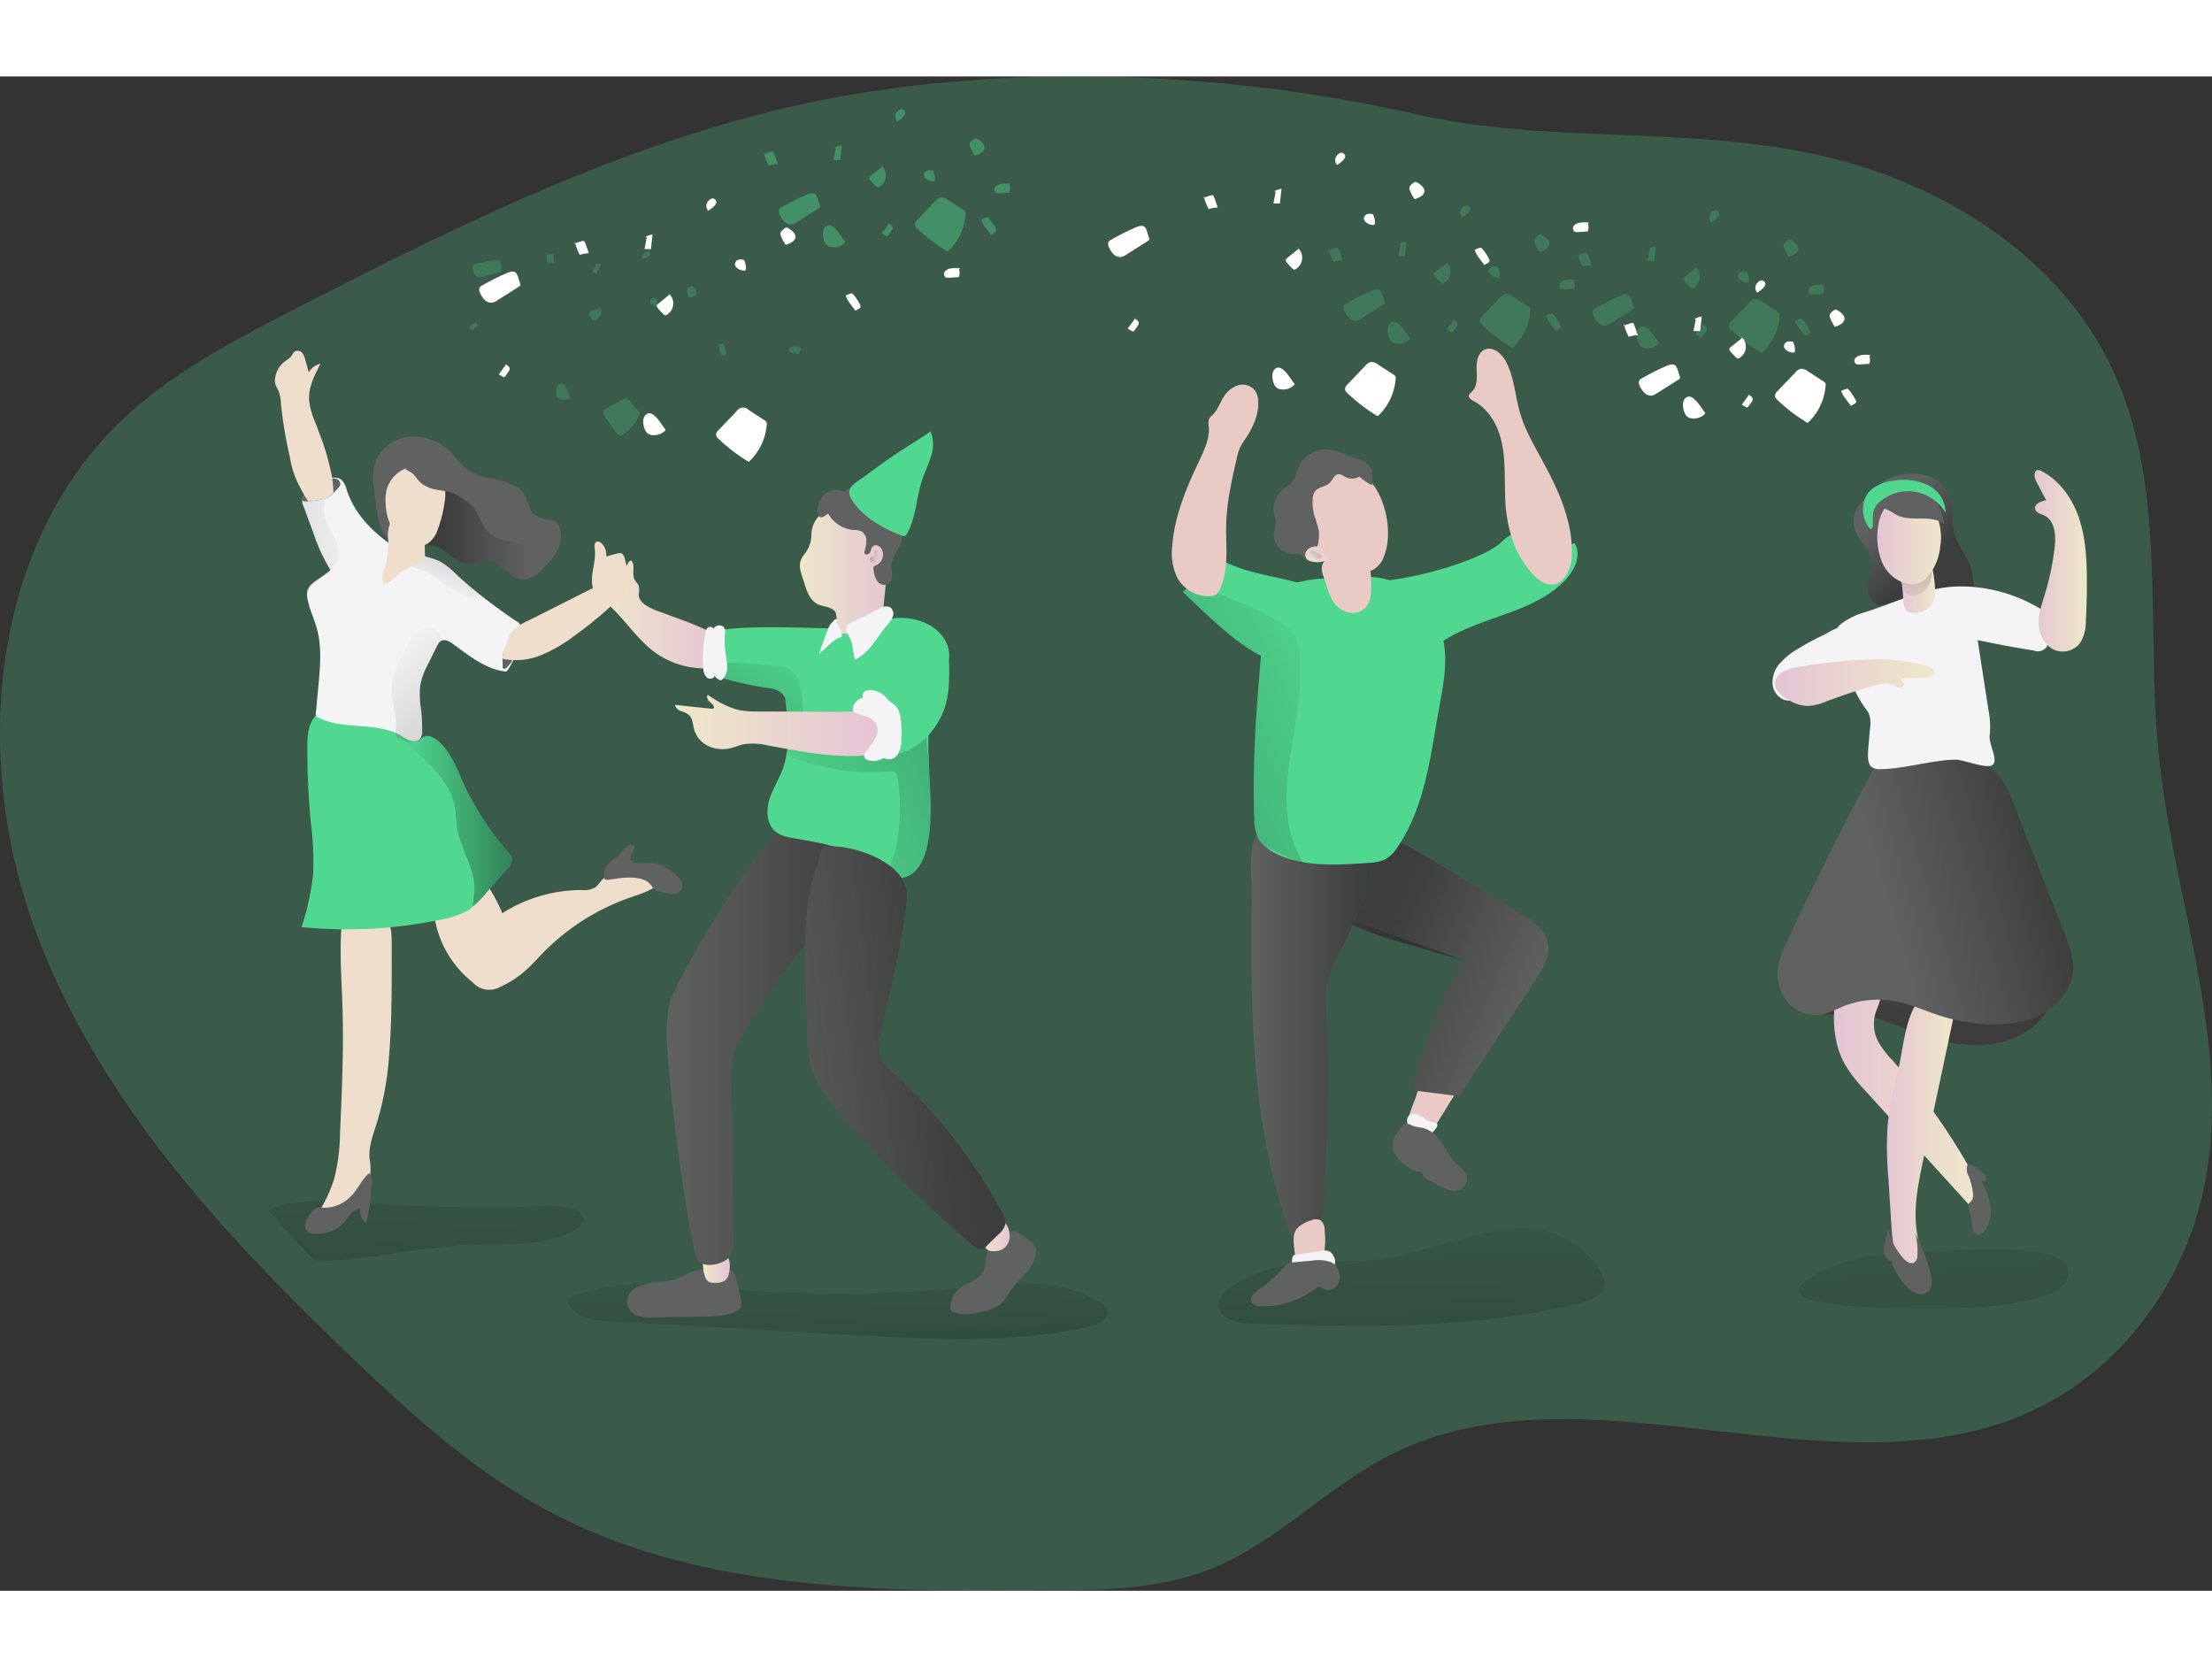 <svg id="Layer_1" data-name="Layer 1" xmlns="http://www.w3.org/2000/svg" xmlns:xlink="http://www.w3.org/1999/xlink" viewBox="0 0 523.35 358.28" width="406" height="306" class="illustration styles_illustrationTablet__1DWOa"><rect x="0" y="0" width="523.35" height="358.28" fill="#333333" stroke="none"/><defs><linearGradient id="linear-gradient" x1="458.01" y1="275.96" x2="459.18" y2="299.6" gradientUnits="userSpaceOnUse"><stop offset="0" stop-color="#010101" stop-opacity="0"></stop><stop offset="0.95" stop-color="#010101"></stop></linearGradient><linearGradient id="linear-gradient-2" x1="456.92" y1="332.74" x2="466.26" y2="460.54" xlink:href="#linear-gradient"></linearGradient><linearGradient id="linear-gradient-3" x1="334.69" y1="335.23" x2="337.61" y2="436.18" xlink:href="#linear-gradient"></linearGradient><linearGradient id="linear-gradient-4" x1="199.17" y1="349.99" x2="201.79" y2="419.58" xlink:href="#linear-gradient"></linearGradient><linearGradient id="linear-gradient-5" x1="104.81" y1="312.71" x2="96.05" y2="441.73" xlink:href="#linear-gradient"></linearGradient><linearGradient id="linear-gradient-6" x1="353.71" y1="360.14" x2="360.02" y2="360.14" gradientTransform="matrix(-1, 0, 0, 1, 528.02, 0)" gradientUnits="userSpaceOnUse"><stop offset="0" stop-color="#e4c5d5"></stop><stop offset="0.42" stop-color="#e9d3cf"></stop><stop offset="1" stop-color="#efe8ca"></stop></linearGradient><linearGradient id="linear-gradient-7" x1="287.43" y1="352.21" x2="294.44" y2="352.21" xlink:href="#linear-gradient-6"></linearGradient><linearGradient id="linear-gradient-8" x1="159.39" y1="307.98" x2="207.85" y2="307.98" xlink:href="#linear-gradient"></linearGradient><linearGradient id="linear-gradient-9" x1="356.61" y1="204.14" x2="384.89" y2="204.14" xlink:href="#linear-gradient-6"></linearGradient><linearGradient id="linear-gradient-10" x1="316.02" y1="194.85" x2="337.12" y2="194.85" xlink:href="#linear-gradient-6"></linearGradient><linearGradient id="linear-gradient-11" x1="184.61" y1="259.22" x2="271.28" y2="222.89" xlink:href="#linear-gradient"></linearGradient><linearGradient id="linear-gradient-12" x1="191.11" y1="209.87" x2="154.59" y2="261.59" xlink:href="#linear-gradient"></linearGradient><linearGradient id="linear-gradient-13" x1="318.02" y1="231.79" x2="366.71" y2="231.79" xlink:href="#linear-gradient-6"></linearGradient><linearGradient id="linear-gradient-14" x1="177.94" y1="313.34" x2="229.87" y2="306.05" xlink:href="#linear-gradient"></linearGradient><linearGradient id="linear-gradient-15" x1="435.53" y1="319.46" x2="470.49" y2="319.46" gradientTransform="matrix(1, 0, 0, 1, 0, 0)" xlink:href="#linear-gradient-6"></linearGradient><linearGradient id="linear-gradient-16" x1="448.08" y1="328.81" x2="463.75" y2="328.81" gradientTransform="matrix(1, 0, 0, 1, 0, 0)" xlink:href="#linear-gradient-6"></linearGradient><linearGradient id="linear-gradient-17" x1="448.24" y1="274.25" x2="487.92" y2="262.58" xlink:href="#linear-gradient"></linearGradient><linearGradient id="linear-gradient-18" x1="446.69" y1="182.13" x2="458.07" y2="194.09" xlink:href="#linear-gradient"></linearGradient><linearGradient id="linear-gradient-19" x1="451.08" y1="199.41" x2="459.52" y2="199.41" gradientTransform="matrix(1, 0, 0, 1, 0, 0)" xlink:href="#linear-gradient-6"></linearGradient><linearGradient id="linear-gradient-20" x1="452.15" y1="204.52" x2="462.66" y2="180.3" xlink:href="#linear-gradient"></linearGradient><linearGradient id="linear-gradient-21" x1="445.82" y1="188.54" x2="460.87" y2="188.54" gradientTransform="matrix(1, 0, 0, 1, 0, 0)" xlink:href="#linear-gradient-6"></linearGradient><linearGradient id="linear-gradient-22" x1="482.98" y1="192.85" x2="495.37" y2="192.85" gradientTransform="matrix(1, 0, 0, 1, 0, 0)" xlink:href="#linear-gradient-6"></linearGradient><linearGradient id="linear-gradient-23" x1="421.61" y1="221.69" x2="459.4" y2="221.69" gradientTransform="matrix(1, 0, 0, 1, 0, 0)" xlink:href="#linear-gradient-6"></linearGradient><linearGradient id="linear-gradient-24" x1="126.4" y1="186.6" x2="105.83" y2="186.6" xlink:href="#linear-gradient"></linearGradient><linearGradient id="linear-gradient-25" x1="86.01" y1="184.89" x2="22.33" y2="190.8" xlink:href="#linear-gradient"></linearGradient><linearGradient id="linear-gradient-26" x1="105.82" y1="200.38" x2="116.38" y2="174.83" xlink:href="#linear-gradient"></linearGradient><linearGradient id="linear-gradient-27" x1="362.48" y1="301.45" x2="325.13" y2="284.53" xlink:href="#linear-gradient"></linearGradient><linearGradient id="linear-gradient-28" x1="317.62" y1="281.87" x2="347.82" y2="281.87" xlink:href="#linear-gradient"></linearGradient><linearGradient id="linear-gradient-29" x1="297.6" y1="302.82" x2="326.82" y2="302.82" xlink:href="#linear-gradient"></linearGradient><linearGradient id="linear-gradient-30" x1="323.75" y1="219.01" x2="231.55" y2="262.78" xlink:href="#linear-gradient"></linearGradient><linearGradient id="linear-gradient-31" x1="93.24" y1="213.53" x2="138.17" y2="266.64" xlink:href="#linear-gradient"></linearGradient><linearGradient id="linear-gradient-32" x1="97.41" y1="254.45" x2="122.77" y2="254.45" xlink:href="#linear-gradient"></linearGradient><linearGradient id="linear-gradient-33" x1="209.43" y1="192" x2="205.44" y2="190.99" xlink:href="#linear-gradient"></linearGradient><linearGradient id="linear-gradient-34" x1="314.75" y1="187.69" x2="311.21" y2="195.79" gradientTransform="matrix(1, 0, 0, 1, 0, 0)" xlink:href="#linear-gradient-6"></linearGradient><linearGradient id="linear-gradient-35" x1="312.13" y1="192.12" x2="315.46" y2="188.73" xlink:href="#linear-gradient"></linearGradient></defs><title>Partying 2</title><path d="M522.65,343.19c-5,21.41-19.46,40.78-39.3,50.3C436.63,415.9,376.85,381,330.62,404.34c-15.08,7.64-27.05,20.92-42.78,27.1-12.12,4.76-25.49,4.92-38.52,5-40.66.28-83.32.09-119-19.37C113.68,408,99.48,395.2,85.73,382.14c-8-7.68-16.07-15.58-23.75-23.75q-5.55-5.83-10.82-11.91c-17.5-20.21-32.48-42.25-41.53-67.27C-5,238.7-.44,188.55,31,159.05c11.38-10.7,25.43-18.06,39.32-25.24,43.15-22.23,87.49-44.12,135.42-51.74,42-6.71,89.07-4.41,130.51,5,32.65,7.46,65.48,2.46,98,10.29,28.17,6.81,55.09,24.06,67.31,50.36,12.93,27.83,7.74,60.22,10.82,90.75C515.87,273.64,530.67,308.77,522.65,343.19Z" transform="translate(-1.65 -78.22)" fill="#50d890" opacity="0.24" style="isolation: isolate;"></path><path d="M442.9,300.35a29.45,29.45,0,0,1,5.78,1.77c4.82,1.84,9.64,3.79,14.7,4.74s10.49.86,15.18-1.28a18.74,18.74,0,0,0,8.81-8.42.72.72,0,0,0,.11-.56.74.74,0,0,0-.44-.35l-11.39-4.72a53.3,53.3,0,0,0-8.59-3,51.84,51.84,0,0,0-11.48-.89,60.27,60.27,0,0,0-12,.84,21.15,21.15,0,0,0-10.67,5.26,7.46,7.46,0,0,0-2,3.1c-.88,3.12,1.11,3.38,3.54,3.35C437.23,300.16,440.09,299.86,442.9,300.35Z" transform="translate(-1.65 -78.22)" fill="#606161"></path><path d="M442.9,300.35a29.45,29.45,0,0,1,5.78,1.77c4.82,1.84,9.64,3.79,14.7,4.74s10.49.86,15.18-1.28a18.74,18.74,0,0,0,8.81-8.42.72.72,0,0,0,.11-.56.74.74,0,0,0-.44-.35l-11.39-4.72a53.3,53.3,0,0,0-8.59-3,51.84,51.84,0,0,0-11.48-.89,60.27,60.27,0,0,0-12,.84,21.15,21.15,0,0,0-10.67,5.26,7.46,7.46,0,0,0-2,3.1c-.88,3.12,1.11,3.38,3.54,3.35C437.23,300.16,440.09,299.86,442.9,300.35Z" transform="translate(-1.65 -78.22)" opacity="0.37" fill="url(#linear-gradient)"></path><path d="M456.7,356.34c-9.92,0-20.38,1.34-28.32,7.29a2.79,2.79,0,0,0-1,1.05c-.69,1.57,1.45,2.82,3.12,3.16,8.13,1.65,16.49,1.74,24.78,1.83,5.09.05,37.86.72,35.61-9.26C489.31,353.3,461.72,356.34,456.7,356.34Z" transform="translate(-1.65 -78.22)" opacity="0.37" fill="url(#linear-gradient-2)"></path><path d="M325.38,358.31c-11.27.71-23.63-.23-32.7,6.5-1.35,1-2.68,2.36-2.71,4-.05,3.25,4.26,4.38,7.51,4.48,26.26.8,52.93,1.55,78.37-5,2.11-.54,4.51-1.41,5.18-3.48.6-1.82-.45-3.76-1.62-5.27C365.26,341.33,343.79,357.16,325.38,358.31Z" transform="translate(-1.65 -78.22)" opacity="0.37" fill="url(#linear-gradient-3)"></path><path d="M178.27,365.35c-14.18-1.18-29-3.4-42.23,1.86-.27,3.74,4.7,5.23,8.44,5.44l59.9,3.38c18.51,1,37.32,2.06,55.38-2.15,2-.47,4.57-1.93,3.87-3.89a3.49,3.49,0,0,0-1.59-1.61c-11.58-7.12-24.57-4.31-37.12-3.18A270.18,270.18,0,0,1,178.27,365.35Z" transform="translate(-1.65 -78.22)" opacity="0.37" fill="url(#linear-gradient-4)"></path><path d="M135.65,352.17c-7.4,3.14-17,2-24.87,2.58-10.92.78-21.64,3.33-32.58,3.76a6.75,6.75,0,0,1-2.21-.12q-5.55-5.83-10.82-11.91c4.73-2.36,10.32-2.24,15.64-2,16.82.72,33.76,2.05,50.39.87C137.17,345,144.41,348.47,135.65,352.17Z" transform="translate(-1.65 -78.22)" opacity="0.37" fill="url(#linear-gradient-5)"></path><path d="M164.34,361.45c2.9-1.45,6.22-1.17,9.4-.87a2.05,2.05,0,0,1,1.32.45,2.75,2.75,0,0,1,.63,1.33q.69,2.5,1.23,5a3.26,3.26,0,0,1-.07,2.25,2.19,2.19,0,0,1-1,.78c-2.23,1.11-4.75,1.17-7.2,1.21l-12.82.22a8.17,8.17,0,0,1-3.69-.52,3.72,3.72,0,0,1-2.15-3.28c0-1.78,1.52-3,2.95-3.59a19.55,19.55,0,0,1,6.38-1.16C161.23,363.2,162.65,362.3,164.34,361.45Z" transform="translate(-1.65 -78.22)" fill="#606161"></path><path d="M174.12,361.43a3,3,0,0,1-.84,1.6,3.83,3.83,0,0,1-2.59.6,2.71,2.71,0,0,1-1.38-.27,2,2,0,0,1-.74-.87,8.81,8.81,0,0,1-.47-4.76.88.88,0,0,1,.16-.51.69.69,0,0,1,.38-.19c1.17-.34,3.85-.72,4.9.16S174.38,360.29,174.12,361.43Z" transform="translate(-1.65 -78.22)" fill="url(#linear-gradient-6)"></path><path d="M243.05,352.08a24,24,0,0,1,2.74,2.07,3,3,0,0,1,.84,1,2.61,2.61,0,0,1,.16,1.18,8.44,8.44,0,0,1-2.2,4.71c-1.13,1.35-2.45,2.54-3.5,4s-1.8,3-3.18,4a10,10,0,0,1-3.51,1.38c-2.38.59-5,1.12-7.23.15a1.18,1.18,0,0,1-.49-.33,1.21,1.21,0,0,1-.17-.68,5.72,5.72,0,0,1,2-4.42c1.61-1.35,3.94-1.77,5.26-3.41a6.35,6.35,0,0,0,1.18-3.39,5.44,5.44,0,0,1,.61-2.57,6.07,6.07,0,0,1,2-1.51,10,10,0,0,0,2.4-2.28C240.89,351,242.11,351.46,243.05,352.08Z" transform="translate(-1.65 -78.22)" fill="#606161"></path><path d="M238.47,355.88a4.74,4.74,0,0,1-2,.27,3.06,3.06,0,0,1-.74-.09,2.44,2.44,0,0,1-1.31-1.46,11.43,11.43,0,0,1-.8-2.35c-.57-2.53,2.86-5.06,5.1-3.51S241.39,354.63,238.47,355.88Z" transform="translate(-1.65 -78.22)" fill="url(#linear-gradient-7)"></path><path d="M178.11,303.67a21.94,21.94,0,0,0-2.77,5.54,23.88,23.88,0,0,0-.59,6.92l.41,37.32a6.68,6.68,0,0,1-.74,3.85c-1.39,2-6.12,3-7.63,1.05s-5.7-30.26-7-46.33c-.39-4.75-.76-9.6.24-14.24,1.31-6.06,23-41.8,27.11-41.22s18.23,2.13,20.25,6.08c2.63,5.15-6.7,10.31-9.85,14.12A255.55,255.55,0,0,0,178.11,303.67Z" transform="translate(-1.65 -78.22)" fill="#606161"></path><path d="M178.11,303.67a21.94,21.94,0,0,0-2.77,5.54,23.88,23.88,0,0,0-.59,6.92l.41,37.32a6.68,6.68,0,0,1-.74,3.85c-1.39,2-6.12,3-7.63,1.05s-5.7-30.26-7-46.33c-.39-4.75-.76-9.6.24-14.24,1.31-6.06,23-41.8,27.11-41.22s18.23,2.13,20.25,6.08c2.63,5.15-6.7,10.31-9.85,14.12A255.55,255.55,0,0,0,178.11,303.67Z" transform="translate(-1.65 -78.22)" opacity="0.37" fill="url(#linear-gradient-8)"></path><path d="M168.33,209a5.63,5.63,0,0,1,2.67,2.2,5.93,5.93,0,0,1,.14,3.93,4.24,4.24,0,0,1-1.07,2.4,4,4,0,0,1-2.94.7,20,20,0,0,1-10.87-4c-4-3.05-6.75-7.5-10.5-10.89-1.13-1-2.47-2.24-2.26-3.75a14.38,14.38,0,0,1,1.05-2.43,6.33,6.33,0,0,0-.36-3.8L143.13,190c2,.68,2.61,3.43,4.46,4.53a1.71,1.71,0,0,0,1.9.05c.63-.51.68-1.67,1.47-1.85,1.13,1.08.11,3.1.81,4.49.27.54.78.94,1,1.51a4.64,4.64,0,0,1,0,1.93c-.14,2.8,4.53,4,6.56,4.78C162.36,206.62,165.44,207.59,168.33,209Z" transform="translate(-1.65 -78.22)" fill="url(#linear-gradient-9)"></path><path d="M223.69,222.66c-4.45,10.1-1.15,21.79-2,32.86a1.34,1.34,0,0,1,0,.34,34,34,0,0,1-.65,4.38c-.63,2.83-1.84,5.85-4.45,7.12a6.32,6.32,0,0,1-3.48.59c-2-.15-6.22-4.07-8.05-5-5.38-2.77-8.46-3.21-14.43-4.3-1.86-.34-3.88-.49-5.38-1.67-2.11-1.65-2.39-4.82-1.64-7.43s2.27-4.88,3.2-7.4a18.2,18.2,0,0,0,.9-3.52,17.21,17.21,0,0,0,.31-2.3,40,40,0,0,0-.12-6.37c-.13-1.55-.31-3.11-.47-4.66a60.39,60.39,0,0,1-.37-6.69,6.11,6.11,0,0,1,0-.74,10.41,10.41,0,0,1,.9-4.11c1.87-3.67,6.56-4.72,10.63-4.88s7.37-.31,11.16-1.65a14.6,14.6,0,0,1,10.73.25c3.11,1.31,5.72,4.26,5.75,7.62C226.3,217.77,224.75,220.17,223.69,222.66Z" transform="translate(-1.65 -78.22)" fill="#50d890"></path><path d="M191.94,198.07c.58,1.94,1.34,4.08,3.15,5,1.39.68,3.29.56,4.19,1.82.36.49.52,4.41,1,4.79a2.44,2.44,0,0,0,1.38.39c2.37.17,4.74-3.27,7.06-3.76a2.47,2.47,0,0,0,1.54-.76,2.6,2.6,0,0,0,.38-1.32l1.18-12c.26-2.59.47-5.39-.85-7.63a9.78,9.78,0,0,0-4.29-3.56,12.72,12.72,0,0,0-4.48-1.36c-4.11-.34-8.32,2.44-8.57,6.65a7.49,7.49,0,0,1-1.72,5C190.09,193.62,191.13,195.41,191.94,198.07Z" transform="translate(-1.65 -78.22)" fill="url(#linear-gradient-10)"></path><path d="M196.05,177.85a4.21,4.21,0,0,1,4.63-1.68c.33.12.69.28,1,.11a1.94,1.94,0,0,0,.41-.4,2.63,2.63,0,0,1,2.47-.37,15.23,15.23,0,0,1,8.23,4.33,8.86,8.86,0,0,1,2,8.77c-.68,1.81-2.1,3.39-2.21,5.32,0,.79.14,1.59.12,2.38a2.32,2.32,0,0,1-1,2.05,2.07,2.07,0,0,1-2.52-.79,6,6,0,0,1-.86-2.72.91.91,0,0,1,.06-.63,1.1,1.1,0,0,1,.55-.33,2.81,2.81,0,0,0,1.23-4c-.41-.6-1.27-1-1.86-.6s-.51,1-.77,1.5-1.14.78-1.32.24a.91.91,0,0,1,0-.49,9.65,9.65,0,0,0,.42-2.55,2.48,2.48,0,0,0-1.19-2.16,4.63,4.63,0,0,0-1.78-.29,7.77,7.77,0,0,1-6.07-3.86c-.08-.15-2,2-2.48,0A5.26,5.26,0,0,1,196.05,177.85Z" transform="translate(-1.65 -78.22)" fill="#606161"></path><path d="M221.73,255.52a1.34,1.34,0,0,1,0,.34,34,34,0,0,1-.65,4.38c-.63,2.83-1.84,5.85-4.45,7.12a6.32,6.32,0,0,1-3.48.59,2.09,2.09,0,0,1-.93-1.8c-.07-1.71,1.08-3.89,1.43-5.57a42.81,42.81,0,0,0,.9-7.74A47.53,47.53,0,0,0,214,244a1.82,1.82,0,0,0-.25-.81c-.4-.59-1.27-.59-2-.52a52.44,52.44,0,0,1-22.41-3.17,4.19,4.19,0,0,1-1.59-.91,1.42,1.42,0,0,1-.47-1.12,1.59,1.59,0,0,1,.78-1.18,1.3,1.3,0,0,1,.34-.21,6.21,6.21,0,0,1,1.87-.25l14.08-.1a9.43,9.43,0,0,0,4.54-.77,21,21,0,0,0,2.49-1.9c2.33-1.83,5.34-2.58,8.24-3.23a.34.34,0,0,1,.4,0,.33.33,0,0,1,.12.28A146.67,146.67,0,0,1,221.73,255.52Z" transform="translate(-1.65 -78.22)" opacity="0.37" fill="url(#linear-gradient-11)"></path><path d="M191.3,220.6a3.22,3.22,0,0,0-.63,1.09c-1,2.12-2.3,6.28-2.55,5.35a7.53,7.53,0,0,0-.68-1.77c-1.15-2.09-3-2.21-4.41-2.4a81.31,81.31,0,0,1-10.11-2.2,9,9,0,0,1-2.52-1.06,3.8,3.8,0,0,1-.9-.93,5.49,5.49,0,0,1-.59-2.74,31,31,0,0,1,.34-5.1,2.06,2.06,0,0,1,.44-1.12,2.14,2.14,0,0,1,1.3-.46c6-.69,10.14-1,27.64-.41C204.51,209.07,194.37,217.71,191.3,220.6Z" transform="translate(-1.65 -78.22)" fill="#50d890"></path><path d="M191.61,228.41c0,1.05-.19,2.33-1.15,2.76a2.05,2.05,0,0,1-2.37-.9,1.22,1.22,0,0,1-.18-.34c-.13-1.55-.31-3.11-.47-4.66-1.15-2.09-3-2.21-4.41-2.4a81.31,81.31,0,0,1-10.11-2.2,9,9,0,0,1-2.52-1.06,1.76,1.76,0,0,1,0-.41c.06-1.46.94-1.95,2.27-2.11,3.86-.43,8.27.37,12.16.5a8.12,8.12,0,0,1,2.3.25,1.66,1.66,0,0,1,.37.09,5.8,5.8,0,0,1,3.2,3.76,12.35,12.35,0,0,1,.69,2.77A34.33,34.33,0,0,1,191.61,228.41Z" transform="translate(-1.65 -78.22)" opacity="0.37" fill="url(#linear-gradient-12)"></path><path d="M226.22,219.39a40.75,40.75,0,0,1-.21,4.28,18.36,18.36,0,0,1-5.25,11,15.28,15.28,0,0,1-11.2,4.41,3.56,3.56,0,0,1-1.17-.21,3.26,3.26,0,0,1-1.39-1.41c-1.33-2.29-1.49-5.06-1.62-7.71a5.85,5.85,0,0,1,.13-2,6.14,6.14,0,0,1,2.24-2.62,40.53,40.53,0,0,0,5.46-5.42,33,33,0,0,1,4.69-5.18c1.51-1.18,4.65-2.71,6.54-1.52S226.25,217.52,226.22,219.39Z" transform="translate(-1.65 -78.22)" fill="#50d890"></path><path d="M181,228.47a21.73,21.73,0,0,1-4.42-.33,15.64,15.64,0,0,1-3.56-1.29,26.81,26.81,0,0,1-3.89-2.32c-.4.41-.12,1.1.28,1.5s.93.71,1.12,1.24a.47.47,0,0,1,0,.37c-.1.19-.38.2-.61.17l-8.57-.9a2.08,2.08,0,0,0,1.4,1.45,6.24,6.24,0,0,1,1.89.91c.93.84.91,2.26,1.23,3.47a6.35,6.35,0,0,0,3.57,4,8.13,8.13,0,0,0,5.46.31c.81-.23,1.59-.57,2.41-.77a14.78,14.78,0,0,1,6.06.23c6.76,1.23,13.56,2.6,20.44,2.5,1.57,0,3.27-.18,4.44-1.22,2.29-2,2.77-8.3-.91-9.06-2.4-.49-5.13-.16-7.57-.17l-8.84-.06Z" transform="translate(-1.65 -78.22)" fill="url(#linear-gradient-13)"></path><path d="M209.87,305.67a9.06,9.06,0,0,0-.21,3.62c.4,1.87,1.91,3.26,3.31,4.56A130.12,130.12,0,0,1,238.79,347a4.52,4.52,0,0,1,.77,2.53,4.65,4.65,0,0,1-1.66,2.61l-2.62,2.57a2.58,2.58,0,0,1-2,1,2.53,2.53,0,0,1-1.12-.64A264.68,264.68,0,0,1,200,323.14c-2.5-2.95-5-6.05-6.19-9.72a32.19,32.19,0,0,1-1.17-9.24l-.37-12.62c-.21-7.25-.4-14.6,1.27-21.67.47-2,1.09-3.94,1.71-5.9.22-.67.46-2.85,1-3.25a3.09,3.09,0,0,1,1.59-.37c6.39-.2,19.19,4.19,18.37,12.38C215.18,283.71,212,294.86,209.87,305.67Z" transform="translate(-1.65 -78.22)" fill="#606161"></path><path d="M209.87,305.67a9.06,9.06,0,0,0-.21,3.62c.4,1.87,1.91,3.26,3.31,4.56A130.12,130.12,0,0,1,238.79,347a4.52,4.52,0,0,1,.77,2.53,4.65,4.65,0,0,1-1.66,2.61l-2.62,2.57a2.58,2.58,0,0,1-2,1,2.53,2.53,0,0,1-1.12-.64A264.68,264.68,0,0,1,200,323.14c-2.5-2.95-5-6.05-6.19-9.72a32.19,32.19,0,0,1-1.17-9.24l-.37-12.62c-.21-7.25-.4-14.6,1.27-21.67.47-2,1.09-3.94,1.71-5.9.22-.67.46-2.85,1-3.25a3.09,3.09,0,0,1,1.59-.37c6.39-.2,19.19,4.19,18.37,12.38C215.18,283.71,212,294.86,209.87,305.67Z" transform="translate(-1.65 -78.22)" opacity="0.37" fill="url(#linear-gradient-14)"></path><path d="M209.65,204.15a2.81,2.81,0,0,1,2.59-.36,1.94,1.94,0,0,1,.63,2.27,6.94,6.94,0,0,1-1.41,2.09c-2.39,2.85-4.16,6.48-7.52,8.07-.07,0-.7-3.66-.77-4-.22-1.06-1.58-2.69-1.27-3.69s2.25-1.6,3.07-2Z" transform="translate(-1.65 -78.22)" fill="#f4f4f6"></path><path d="M437,309.51c1.38,3.61,4,6.56,6.64,9.42l24.09,26.48a1.71,1.71,0,0,0,.73.55,1.34,1.34,0,0,0,1.26-.47c1.5-1.57.59-4.15-.45-6.07a149.28,149.28,0,0,0-20-28.57,19.21,19.21,0,0,1-3.51-4.82,9.1,9.1,0,0,1-.2-6.71c.66-1.82,1.83-4.12.39-5.43a3.39,3.39,0,0,0-1.59-.68c-3.08-.64-7.06-.38-8.16,2.94C435,300,435.57,305.82,437,309.51Z" transform="translate(-1.65 -78.22)" fill="url(#linear-gradient-15)"></path><path d="M450.66,313.72a84.46,84.46,0,0,0-2.4,12.59,82,82,0,0,0,.17,12.54l.75,11.77c.27,4.24.91,9.12,4.5,11.38a2.39,2.39,0,0,0,1.86.45c1.29-.37,1.4-2.15,1.16-3.47-.47-2.63-1.25-5.2-1.6-7.85-.73-5.56.44-11.17,1.6-16.66l6.93-32.67c1.06-5-4.92-9.37-8.3-4.66C452.3,301.37,451.87,308.8,450.66,313.72Z" transform="translate(-1.65 -78.22)" fill="url(#linear-gradient-16)"></path><path d="M424.53,282.7a23.69,23.69,0,0,0-2.18,6.05,10.56,10.56,0,0,0,2.06,8.26,8.71,8.71,0,0,0,7.74,3.22c2-.26,3.76-1.26,5.61-2a22.41,22.41,0,0,1,12.65-1.14c3.49.7,6.76,2.23,10.15,3.32a42.84,42.84,0,0,0,11.77,2.06c4.41.14,9-.44,12.8-2.61s6.84-6.14,7-10.54c.1-2.87-1-5.64-2-8.32l-11.67-29.68a29.41,29.41,0,0,0-3.91-7.65c-3-3.78-7.7-5.87-12.45-6.65-3.75-.62-9.15-1.19-12.84,0-2.91.92-4,4.43-5.33,6.91-4.44,8.22-8.66,16.55-12.76,25Q427.79,275.76,424.53,282.7Z" transform="translate(-1.65 -78.22)" fill="#606161"></path><path d="M424.53,282.7a23.69,23.69,0,0,0-2.18,6.05,10.56,10.56,0,0,0,2.06,8.26,8.71,8.71,0,0,0,7.74,3.22c2-.26,3.76-1.26,5.61-2a22.41,22.41,0,0,1,12.65-1.14c3.49.7,6.76,2.23,10.15,3.32a42.84,42.84,0,0,0,11.77,2.06c4.41.14,9-.44,12.8-2.61s6.84-6.14,7-10.54c.1-2.87-1-5.64-2-8.32l-11.67-29.68a29.41,29.41,0,0,0-3.91-7.65c-3-3.78-7.7-5.87-12.45-6.65-3.75-.62-9.15-1.19-12.84,0-2.91.92-4,4.43-5.33,6.91-4.44,8.22-8.66,16.55-12.76,25Q427.79,275.76,424.53,282.7Z" transform="translate(-1.65 -78.22)" opacity="0.37" fill="url(#linear-gradient-17)"></path><path d="M440.26,182.52a6.54,6.54,0,0,1,3.72-4.86,3.33,3.33,0,0,0,1.44-.85,4.66,4.66,0,0,0,.47-1c.73-1.67,2.55-2.56,4.3-3.05,3.86-1.1,8.52-.7,11.16,2.32a9.55,9.55,0,0,1,2.15,5.29c.22,1.92,0,3.9.47,5.78.76,3.08,3.25,5.5,4.07,8.57.4,1.5.38,3.08.77,4.58a31.26,31.26,0,0,1,1.12,3.73,9.68,9.68,0,0,1-.84,4.66,7.2,7.2,0,0,1-1.77,2.93c-1.74,1.53-4.5,1.22-6.5.05s-3.49-3-5.17-4.62-3.77-3-6.08-3c-1.28,0-2.59.52-3.8.09a3.79,3.79,0,0,1-2.18-3.43,17.12,17.12,0,0,1,.62-4.25,6.61,6.61,0,0,0-.26-4.22C442.49,188.44,439.7,186.05,440.26,182.52Z" transform="translate(-1.65 -78.22)" fill="#606161"></path><path d="M440.26,182.52a6.54,6.54,0,0,1,3.72-4.86,3.33,3.33,0,0,0,1.44-.85,4.66,4.66,0,0,0,.47-1c.73-1.67,2.55-2.56,4.3-3.05,3.86-1.1,8.52-.7,11.16,2.32a9.55,9.55,0,0,1,2.15,5.29c.22,1.92,0,3.9.47,5.78.76,3.08,3.25,5.5,4.07,8.57.4,1.5.38,3.08.77,4.58a31.26,31.26,0,0,1,1.12,3.73,9.68,9.68,0,0,1-.84,4.66,7.2,7.2,0,0,1-1.77,2.93c-1.74,1.53-4.5,1.22-6.5.05s-3.49-3-5.17-4.62-3.77-3-6.08-3c-1.28,0-2.59.52-3.8.09a3.79,3.79,0,0,1-2.18-3.43,17.12,17.12,0,0,1,.62-4.25,6.61,6.61,0,0,0-.26-4.22C442.49,188.44,439.7,186.05,440.26,182.52Z" transform="translate(-1.65 -78.22)" opacity="0.37" fill="url(#linear-gradient-18)"></path><path d="M485.2,204.69a6.09,6.09,0,0,1,1.44,1.18c1.38,1.75.55,4.3-.34,6.35a2.52,2.52,0,0,1-3.42,1.83q-6.69-1.06-13.33-2.47L472.09,228a19.88,19.88,0,0,1,.31,6.1c-.32,2,2.31,6.16.51,7.12-1.44.77-6.83-1.34-8.46-1.35-5.15,0-12.65,2.24-17.8,2.23a3.45,3.45,0,0,1-2.29-.56c-1.28-1.1-.57-5.06-.48-6.74.11-2.39.89-4.71-.55-6.62a27.19,27.19,0,0,1-5.11-12c-.09-.54-.23-1.18-.74-1.38a5,5,0,0,0-1-.06,1.84,1.84,0,0,1-1.33-1.54,5.85,5.85,0,0,1,2.3-5.61,17.11,17.11,0,0,1,5.76-2.7c7-2.29,14.26-5.86,21.69-6A36.37,36.37,0,0,1,485.2,204.69Z" transform="translate(-1.65 -78.22)" fill="#f4f4f6"></path><path d="M452.07,202.93a2.87,2.87,0,0,0,.92,1.91c.76.56,6.48.92,6.53-4.83a34.21,34.21,0,0,0-.84-6.16c-.36-.72-1.47,1.26-2.26,1.09-1.39-.29-5.9.34-5.29,1.75C452,198.81,451.78,201.27,452.07,202.93Z" transform="translate(-1.65 -78.22)" fill="url(#linear-gradient-19)"></path><path d="M452.33,199.92a2.61,2.61,0,0,0,.9,1,2.17,2.17,0,0,0,1.18.22A4.6,4.6,0,0,0,458,198.6a7.92,7.92,0,0,0,.68-4.51c0,.38-1.75,1.21-2,1.35-.79.38-1.61.67-2.41,1a10.49,10.49,0,0,0-2.32,1.16C451.18,198.17,451.91,199.21,452.33,199.92Z" transform="translate(-1.65 -78.22)" opacity="0.37" fill="url(#linear-gradient-20)"></path><path d="M446.8,192.82a8.83,8.83,0,0,0,6.1,5.46,5,5,0,0,0,2.43-.06,5.34,5.34,0,0,0,2.12-1.35,12.66,12.66,0,0,0,3.24-7.39,13.18,13.18,0,0,0-.28-5.73,7.14,7.14,0,0,0-3.53-4.38,11.23,11.23,0,0,0-5.71-.6,7.27,7.27,0,0,0-1.91.32c-2,.73-3,3.58-3.25,5.5A16.22,16.22,0,0,0,446.8,192.82Z" transform="translate(-1.65 -78.22)" fill="url(#linear-gradient-21)"></path><path d="M484,207.44c0,2.8,1.55,5.8,4.23,6.64a5.17,5.17,0,0,0,5.64-1.94,9.76,9.76,0,0,0,1.28-5.09q.28-5.1.24-10.22c-.05-4.81-.34-9.69-1.9-14.24s-4.54-8.78-8.84-11a1.59,1.59,0,0,0-.89-.24c-1,.15-.85,1.71-.36,2.64l2.37,4.53c-1.29.17-3,.94-2.59,2.17.27.84,1.34,1,2.14,1.41,2.37,1.12,2.73,4.3,2.52,6.91a62.87,62.87,0,0,1-1.91,10.08C485.23,201.88,483.94,204.57,484,207.44Z" transform="translate(-1.65 -78.22)" fill="url(#linear-gradient-22)"></path><path d="M426.58,213.93a16.23,16.23,0,0,0-3.83,3.16,6.86,6.86,0,0,0-1.74,4.55,4.43,4.43,0,0,0,2.57,4c2,.78,4.13-.23,6-1.22L438,219.9a7.78,7.78,0,0,0,3.14-2.45c1.29-2.08.34-4.83-1-6.86a5.44,5.44,0,0,0-1.62-1.72c-1.69-1-4.1.89-5.67,1.63A54.37,54.37,0,0,0,426.58,213.93Z" transform="translate(-1.65 -78.22)" fill="#f4f4f6"></path><path d="M426.05,218.14a114.68,114.68,0,0,1,16.74-1.89,45.25,45.25,0,0,1,13.88,1.16,6.55,6.55,0,0,1,2.12.91,1.18,1.18,0,0,1,.6,1c-.07.47-.56.73-1,.87-2,.63-4.16.2-6.23.41-.22,0-.47.08-.57.27-.18.38.38.68.52,1.08s-.46,1-1,.94a4.65,4.65,0,0,1-1.5-.66c-1.46-.71-3.2-.3-4.76.16q-5.53,1.61-10.93,3.63a12.78,12.78,0,0,1-4.81,1.14,9.76,9.76,0,0,1-4.15-1.31,6.87,6.87,0,0,1-2.85-2.39C420.37,220.47,423.53,218.62,426.05,218.14Z" transform="translate(-1.65 -78.22)" fill="url(#linear-gradient-23)"></path><path d="M447.41,355.47a4.1,4.1,0,0,0,.23,1.91,1.7,1.7,0,0,0,1.49,1.06,16.09,16.09,0,0,0,3.49,5.94,6.35,6.35,0,0,0,2.41,1.76,2.86,2.86,0,0,0,2.84-.43c1-.94.94-2.56.65-3.92a45.88,45.88,0,0,0-3.74-9.87,16.69,16.69,0,0,1,.53,5.12,2.12,2.12,0,0,1-.71,1.77c-.83.55-1.91-.17-2.57-.91a15.78,15.78,0,0,1-3.29-5.69,3.5,3.5,0,0,1-.2-1.72A32.1,32.1,0,0,0,447.41,355.47Z" transform="translate(-1.65 -78.22)" fill="#606161"></path><path d="M467.09,335.91a3.17,3.17,0,0,0,.34,2.47,15.07,15.07,0,0,1,1,4,2.43,2.43,0,0,1-.49,2.06,2.53,2.53,0,0,0-.5.48,1.26,1.26,0,0,0,0,.88l1,4.86a2,2,0,0,0,.76,1.46c.8.46,1.75-.32,2.23-1.11a8.47,8.47,0,0,0,1.25-4.78,17,17,0,0,0-2.28-6.77c.21.44,1,.3,1.16-.16a1.33,1.33,0,0,0-.38-1.35C470.77,337.56,467.62,334.78,467.09,335.91Z" transform="translate(-1.65 -78.22)" fill="#606161"></path><path d="M90.86,325.63c-.88,2.81-2,5.65-1.78,8.59a13.67,13.67,0,0,1,.17,3.82,7.53,7.53,0,0,1-2.07,3.34,52.78,52.78,0,0,1-6.51,5.9,3.83,3.83,0,0,1-1.84.92,1.39,1.39,0,0,1-1.57-1,2.14,2.14,0,0,1,.38-1.26,33.82,33.82,0,0,0,3.08-6.9,45.71,45.71,0,0,0,1.38-10.89c.45-10,.9-20,.57-30-.2-6.21-.69-12.42-.24-18.62a3.24,3.24,0,0,1,.4-1.57c1.47-2.19,7.42-2.6,9.49-1.11s2,4.51,2,6.79c0,9,.1,18.05-.67,27A71.14,71.14,0,0,1,90.86,325.63Z" transform="translate(-1.65 -78.22)" fill="#f0decd"></path><path d="M89.58,340.64a56.41,56.41,0,0,1-1.27,8.87A3.75,3.75,0,0,1,86.83,346c-2.34.66-3.34,3.46-5.36,4.82A10,10,0,0,1,76.24,352a3.08,3.08,0,0,1-1.35-.14,2.09,2.09,0,0,1-1-2.42A6,6,0,0,1,75.33,347a2.94,2.94,0,0,1,1.38-1.12,3.83,3.83,0,0,1,1.35,0,8.77,8.77,0,0,0,6.55-2.65c1.48-1.39,2.23-3.29,3.57-4.73.71-.76.68-1.2,1.29,0A4.41,4.41,0,0,1,89.58,340.64Z" transform="translate(-1.65 -78.22)" fill="#606161"></path><path d="M120.42,276.24a35.08,35.08,0,0,1,18.93-5.53,5.16,5.16,0,0,0,3.19-.65,8.7,8.7,0,0,0,1.23-1.41c2.11-2.47,5.87-2.41,9.1-2.15,2,.16,4.3.55,5.15,2.34-2,2-4.92,2.81-7.61,3.76a53.51,53.51,0,0,0-20,12.68c-1.57,1.59-3,3.28-4.74,4.74a23.68,23.68,0,0,1-5.69,3.62,5.23,5.23,0,0,1-6.46-1.06,24.55,24.55,0,0,1-9.12-15.84,4.5,4.5,0,0,1,.23-2.65,4.91,4.91,0,0,1,1.83-1.7c2.31-1.5,6.76-4.65,9.72-3.47C117.34,269.39,120.69,276.07,120.42,276.24Z" transform="translate(-1.65 -78.22)" fill="#f0decd"></path><path d="M158.7,271.26a6.37,6.37,0,0,0,2.51.35,2.18,2.18,0,0,0,1.9-1.48,2.78,2.78,0,0,0-.82-2.31,9.82,9.82,0,0,0-7.8-3.51,9.52,9.52,0,0,1-2.72-.05,1.31,1.31,0,0,1-.6-.3,1.45,1.45,0,0,1-.1-1.65,6.42,6.42,0,0,0,.71-1.61.66.66,0,0,0,0-.34.63.63,0,0,0-.49-.34,1.79,1.79,0,0,0-1.5.52,12.67,12.67,0,0,0-1.08,1.23c-.85,1-2,1.62-2.88,2.51a3.7,3.7,0,0,0-1.29,3.42,1,1,0,0,0,.26.46,1.08,1.08,0,0,0,.87.11c2.6-.37,5.35-.88,7.92-.11A4.19,4.19,0,0,1,156,270C156.64,270.9,157.67,271,158.7,271.26Z" transform="translate(-1.65 -78.22)" fill="#606161"></path><path d="M133.66,190a13.41,13.41,0,0,1-2.37,3.48c-.24.28-.52.56-.77.84-1.53,1.62-3.52,3.24-5.72,2.9-3.17-.5-5-4.79-8.21-4.51-1.09.09-2,.71-3.08.9a6.36,6.36,0,0,1-4.57-1.52,17.51,17.51,0,0,0-4.13-2.68,15.36,15.36,0,0,0-5.38-.4c-2.36.06-4.7,0-6.37-1.81-2.27-2.45-2.46-8.08-2.9-11.22a15.67,15.67,0,0,1,0-5.59,9.67,9.67,0,0,1,8.21-6.94,12.42,12.42,0,0,1,10.26,4,31.59,31.59,0,0,0,3.45,3.67c2.18,1.65,5,2,7.68,2.61s5.5,1.9,6.5,4.42a16.29,16.29,0,0,0,1,2.8c.87,1.39,2.68,1.89,4.29,2.14a3.46,3.46,0,0,1,1.68.56,2.42,2.42,0,0,1,.78,1.15A6.82,6.82,0,0,1,133.66,190Z" transform="translate(-1.65 -78.22)" fill="#606161"></path><path d="M131.29,193.49c-.24.28-.52.56-.77.84-1.53,1.62-3.52,3.24-5.72,2.9-3.17-.5-5-4.79-8.21-4.51-1.09.09-2,.71-3.08.9a6.36,6.36,0,0,1-4.57-1.52,17.51,17.51,0,0,0-4.13-2.68,15.36,15.36,0,0,0-5.38-.4,8.62,8.62,0,0,1-1.09-1.77c-1.4-3.14-.59-7.31,2.24-9.3,1.68-1.18,4.41-2.55,6.5-1.8a16.92,16.92,0,0,1,6.34,3.76c1.74,1.93,2.18,4.85,4.13,6.53,1.78,1.52,4.32,1.65,6.59,2.24a14.59,14.59,0,0,1,4.42,1.92,6.9,6.9,0,0,1,2.67,2.74C131.26,193.4,131.29,193.43,131.29,193.49Z" transform="translate(-1.65 -78.22)" opacity="0.37" fill="url(#linear-gradient-24)"></path><path d="M92.22,193.15a18.4,18.4,0,0,1-6.44,4.57,3.8,3.8,0,0,1-5.16-1.61c-.25-.35-.5-.69-.71-1a40.69,40.69,0,0,1-4-8.55c-.84-2.27-1.65-4.51-2.49-6.75a2.91,2.91,0,0,1-.28-1.43,2.78,2.78,0,0,1,.84-1.52,4.18,4.18,0,0,1,.53-.5,12.25,12.25,0,0,1,4.23-2.76c1.21-.5,2.73-.75,3.76.12a5,5,0,0,1,1.18,2.3c1.68,5.07,4.94,8.71,9,11.88C95.42,189.89,94.3,191,92.22,193.15Z" transform="translate(-1.65 -78.22)" fill="#f4f4f6"></path><path d="M79.91,195.08a40.69,40.69,0,0,1-4-8.55c-.84-2.27-1.65-4.51-2.49-6.75a2.91,2.91,0,0,1-.28-1.43,2.78,2.78,0,0,1,.84-1.52,4.18,4.18,0,0,1,.53-.5,10.6,10.6,0,0,1,2.27.75,2.43,2.43,0,0,1,1.58,1.43,3.15,3.15,0,0,1,0,1.43c-.43,3.48,1.9,5.72,3,8.77C82,190.51,82,194.89,79.91,195.08Z" transform="translate(-1.65 -78.22)" opacity="0.37" fill="url(#linear-gradient-25)"></path><path d="M82.14,174.87a2.32,2.32,0,0,1-.56.81l-1,1.06-.19.18a5.33,5.33,0,0,1-1.18.91,6.76,6.76,0,0,1-1.34.43,16.71,16.71,0,0,1-3.26.5,7.71,7.71,0,0,1-1.18-.06.49.49,0,0,1-.31-.16.36.36,0,0,1,0-.25,1.78,1.78,0,0,1,.59-1c.15-.16.31-.28.49-.44.5-.37.91-.84,1.4-1.21A14.1,14.1,0,0,1,79,173.72a6,6,0,0,1,1.21-.37,2.18,2.18,0,0,1,.77,0A1.35,1.35,0,0,1,82.14,174.87Z" transform="translate(-1.65 -78.22)" fill="#606161"></path><path d="M124.73,209.26a43.58,43.58,0,0,1-1.58,6.87c-.12.43-1.4,2.89-1.77,2.89-4.45-.37-8.71-3.67-12.28-6.34-.9-.66-2.09-1.43-3-.94-.09,0-.15.07-.25.13a2.68,2.68,0,0,0-.74,1c-.69,1.37-1.37,2.77-2.06,4.14a17.9,17.9,0,0,0-2,5.38,22.16,22.16,0,0,0,.25,5.75,44.43,44.43,0,0,1,.22,5,2.41,2.41,0,0,1-.68,2,2.53,2.53,0,0,1-1.06.41c-.5.09-1,.15-1.49.24a48.3,48.3,0,0,1-12.07.25c-3-.31-6-1-8.17-3a5.56,5.56,0,0,1-1.59-2.55,8.87,8.87,0,0,1,0-2.52c.19-2,.37-3.95.56-5.94.41-4.44.78-9-.43-13.3-.69-2.43-1.87-4.73-2.24-7.22a4.64,4.64,0,0,1,.06-1.74,4,4,0,0,1,1.24-1.64c1.59-1.34,3.58-2.24,4.85-3.89,1-1.24,1.5-2.86,2.77-3.79s3.11-.84,4.73-.69c3.32.35,6.65.81,10,1.4.47.1,1,.16,1.5.22a19.3,19.3,0,0,1,6.12,1.52,19.32,19.32,0,0,1,4,3.14c2.21,2.05,4.51,4,6.9,5.82s4.79,3.6,7.31,5.25a2.3,2.3,0,0,1,1,1A2,2,0,0,1,124.73,209.26Z" transform="translate(-1.65 -78.22)" fill="#f4f4f6"></path><path d="M116.37,201.83c-1.58.56-3.39-.16-4.94-.84a29.47,29.47,0,0,1-3.58-1.84c-1.71-1.12-3.1-2.64-4.91-3.6-1.27-.69-3.67-.78-4.6-2s-.19-1.81,1-2.18a19.3,19.3,0,0,1,6.12,1.52,19.32,19.32,0,0,1,4,3.14C111.68,198.06,114,200,116.37,201.83Z" transform="translate(-1.65 -78.22)" opacity="0.37" fill="url(#linear-gradient-26)"></path><path d="M120.59,217.41c0,.38-.13.81.23.93s.69-.18.93-.46.37-.44.55-.66a2.85,2.85,0,0,0,.52-.89,2.8,2.8,0,0,0,.05-1.08,3.2,3.2,0,0,0-.14-.82,1.05,1.05,0,0,0-.54-.61C120.24,213,120.55,216.49,120.59,217.41Z" transform="translate(-1.65 -78.22)" fill="#606161"></path><path d="M102.24,192a1.26,1.26,0,0,1-.06.61,1.17,1.17,0,0,1-.58.46,28.28,28.28,0,0,0-4.82,2.26c-1.42,1-2.53,2.57-4.21,3.06a2.88,2.88,0,0,1-.42-2.24,16.6,16.6,0,0,1,.68-2.25,19.53,19.53,0,0,0,.64-6.38,7.91,7.91,0,0,1,.26-2.95,2.47,2.47,0,0,1,2.18-1.74c1.1,0,1.89,1,2.7,1.74,1,.91,2.73,1.16,3.15,2.31C102.29,188.27,102.09,190.43,102.24,192Z" transform="translate(-1.65 -78.22)" fill="#f0decd"></path><path d="M105.19,185.46a6.3,6.3,0,0,1-2.55,3.41,5,5,0,0,1-4.38,0,8.57,8.57,0,0,1-4-4,14.11,14.11,0,0,1-1.37-5.58,10.74,10.74,0,0,1,.27-3.39,7.56,7.56,0,0,1,5.69-5.3,11.72,11.72,0,0,1,2.9-.14,5.91,5.91,0,0,1,1.62.27,5.12,5.12,0,0,1,1.66,1.1,6,6,0,0,1,1.43,1.86,10.7,10.7,0,0,1,.4,5.16A29.43,29.43,0,0,1,105.19,185.46Z" transform="translate(-1.65 -78.22)" fill="#f0decd"></path><path d="M141.93,199.27c-.83-3,.86-6.18.44-9.26-.09-.65-.15-1.53.48-1.74a1.11,1.11,0,0,1,1.05.35,3.7,3.7,0,0,1,1.16,3.21c.89-.27,1.78-.52,2.68-.75a1.61,1.61,0,0,1,.87-.05c.5.16.7.74.84,1.25.69,2.53,1.35,5.35.11,7.66a9.91,9.91,0,0,1-2.08,2.44,102,102,0,0,1-9.84,8.12,35.39,35.39,0,0,1-7.88,4.6,15.65,15.65,0,0,1-9,.94c-.85-.2,1.31-5.37,1.6-5.83,1.3-2.07,3.31-2.74,5.43-3.81Z" transform="translate(-1.65 -78.22)" fill="#f0decd"></path><path d="M80.53,176.74l-.19.18a5.33,5.33,0,0,1-1.18.91,6.76,6.76,0,0,1-1.34.43,16.71,16.71,0,0,1-3.26.5,14.69,14.69,0,0,1-.9-1.46c-.78-1.31-1.4-2.64-1.78-3.36a24.19,24.19,0,0,1-1.67-5.75,100.62,100.62,0,0,1-2.09-12.5,8.7,8.7,0,0,0-.65-3.26,7.26,7.26,0,0,1-.62-1.25,3,3,0,0,1-.13-1.4,5.93,5.93,0,0,1,2.49-4.25,9.48,9.48,0,0,0,1.15-.88c.44-.49.69-1.27,1.34-1.49a1.43,1.43,0,0,1,1.49.53,3.91,3.91,0,0,1,.68,1.56c.28,1,.56,1.95.84,2.95a4.22,4.22,0,0,1,2.77-2c-1.43,2.7-2.89,5.63-2.7,8.7a17.7,17.7,0,0,0,1.4,5c.68,1.74,1.3,3.48,1.95,5.25a54.71,54.71,0,0,1,2.12,8.15A27.16,27.16,0,0,1,80.53,176.74Z" transform="translate(-1.65 -78.22)" fill="#f0decd"></path><path d="M122.75,263.29a3,3,0,0,1-1,2.3c-1.65,1.86-3.26,3.73-4.88,5.59a23.94,23.94,0,0,1-3.33,3.42,9.55,9.55,0,0,1-1.3,1,19.17,19.17,0,0,1-6.13,2.08A108.4,108.4,0,0,1,73,279.48,62.92,62.92,0,0,0,75.74,267a74.75,74.75,0,0,0-.59-12.59q-.8-8.73-.78-17.5c0-2.62.16-5.48,1.93-7.37,6,3.57,14.11,1.15,20.14,4.6.32.18.66.4,1,.59a4.75,4.75,0,0,0,2.17.78c1.81,0,1.84-1.65,3.86-1.12,1.55.43,3.08,2.14,4,3.42a35.46,35.46,0,0,1,3.33,6.56,69.5,69.5,0,0,0,11.16,17.5A3.19,3.19,0,0,1,122.75,263.29Z" transform="translate(-1.65 -78.22)" fill="#50d890"></path><path d="M334.82,324.69a1.13,1.13,0,0,0-.08.6,1.23,1.23,0,0,0,.5.61,9.68,9.68,0,0,0,2.48,1.49,3.21,3.21,0,0,0,2.79-.22,4.6,4.6,0,0,0,1.29-1.54L348,315.58c-.42-1.1-1.87-1.3-3.05-1.32a12.91,12.91,0,0,0-4,.89c-.89.24-1.8-.31-2.52.27-.93.75-1.48,3.47-1.9,4.58Q335.6,322.33,334.82,324.69Z" transform="translate(-1.65 -78.22)" fill="#e9cac5"></path><path d="M317.62,276.42c5.11,3.68,11.29,5.48,17.34,7.21l12.86,3.69a113.22,113.22,0,0,0-12,30.77l9.38,1.18a2.79,2.79,0,0,0,1.67-.14,2.71,2.71,0,0,0,.91-1l17.31-26.41c1.64-2.49,3.35-5.31,2.84-8.26-.58-3.34-3.76-5.5-6.67-7.26l-20.41-12.38c-5-3-10.06-6.07-15.74-7.31-4.2-.92-14.45-1.06-16.05,4.21C307.36,266.3,313.63,273.55,317.62,276.42Z" transform="translate(-1.65 -78.22)" fill="#606161"></path><path d="M317.62,276.42c5.11,3.68,11.29,5.48,17.34,7.21l12.86,3.69a113.22,113.22,0,0,0-12,30.77l9.38,1.18a2.79,2.79,0,0,0,1.67-.14,2.71,2.71,0,0,0,.91-1l17.31-26.41c1.64-2.49,3.35-5.31,2.84-8.26-.58-3.34-3.76-5.5-6.67-7.26l-20.41-12.38c-5-3-10.06-6.07-15.74-7.31-4.2-.92-14.45-1.06-16.05,4.21C307.36,266.3,313.63,273.55,317.62,276.42Z" transform="translate(-1.65 -78.22)" opacity="0.37" fill="url(#linear-gradient-27)"></path><path d="M297.81,271.77c-.23,26.89-.34,54.48,9,79.7a3.7,3.7,0,0,0,1,1.66,2.56,2.56,0,0,0,1.9.48,5.38,5.38,0,0,0,4.11-3.4,15.85,15.85,0,0,0,1-5.48c.85-15.11,1.56-30.27.62-45.37a28.49,28.49,0,0,1,0-5.54c.42-3.1,1.92-5.93,3.34-8.72,3.72-7.32,7.08-15,8-23.16a10.17,10.17,0,0,0-.67-5.84,7.84,7.84,0,0,0-5.15-3.67,23.4,23.4,0,0,0-6.48-.36c-5.52.2-9.78,0-14.13,3.77C296.47,259.09,297.85,267.21,297.81,271.77Z" transform="translate(-1.65 -78.22)" fill="#606161"></path><path d="M317.62,276.42c5.11,3.68,11.29,5.48,17.34,7.21l12.86,3.69" transform="translate(-1.65 -78.22)" opacity="0.37" fill="url(#linear-gradient-28)"></path><path d="M297.81,271.77c-.23,26.89-.34,54.48,9,79.7a3.7,3.7,0,0,0,1,1.66,2.56,2.56,0,0,0,1.9.48,5.38,5.38,0,0,0,4.11-3.4,15.85,15.85,0,0,0,1-5.48c.85-15.11,1.56-30.27.62-45.37a28.49,28.49,0,0,1,0-5.54c.42-3.1,1.92-5.93,3.34-8.72,3.72-7.32,7.08-15,8-23.16a10.17,10.17,0,0,0-.67-5.84,7.84,7.84,0,0,0-5.15-3.67,23.4,23.4,0,0,0-6.48-.36c-5.52.2-9.78,0-14.13,3.77C296.47,259.09,297.85,267.21,297.81,271.77Z" transform="translate(-1.65 -78.22)" opacity="0.37" fill="url(#linear-gradient-29)"></path><path d="M329.65,197.5c9.62-1.1,23-5.23,27.25-9.1a7.44,7.44,0,0,1,2.27-1.69c2.2-.81,4.36,1,6.47,2a9.69,9.69,0,0,0,8.52-.11c1.77,2.73.09,6.42-2.17,8.77-6.66,7-17.14,8.28-25.74,12.62a38.87,38.87,0,0,0-9.28,6.55c-.65.62-2.26,2.88-3.39,1.92-.67-.56.08-3.55.19-4.3C334.7,207.87,323.1,198.24,329.65,197.5Z" transform="translate(-1.65 -78.22)" fill="#50d890"></path><path d="M310,220.91a2.55,2.55,0,0,1-.78,0c-2.92-.24-5.75-4.07-8.42-5.25-.25-.12-.5-.22-.78-.37-6.34-3.08-13.52-10.42-18.5-15.08a7.94,7.94,0,0,1,3.08-2.08c.53-.28,1.06-.53,1.55-.81a9.48,9.48,0,0,0,4.05-5c4.78,3.08,12.28,4,18.4,5.63a27.72,27.72,0,0,1,3.89,1.24c1.36.56-1,3.86.21,4.79C317.39,207.61,314.62,220.23,310,220.91Z" transform="translate(-1.65 -78.22)" fill="#50d890"></path><path d="M372,196.54a9.61,9.61,0,0,0,1.54-5.7c.11-7.82-3.4-15.2-7.15-22.06-1.94-3.56-4-7.1-5.11-11-1.18-4-1.35-8.44-3.35-12.15-1-1.87-3.14-3.66-5.06-2.76-1.65.78-1.93,3-1.85,4.81s.19,3.93-1.16,5.15c-.26.24-.57.45-.66.78-.18.66.57,1.14,1.17,1.46,3.62,1.88,5.74,5.84,6.6,9.82s.64,8.11.78,12.18a35.79,35.79,0,0,0,2.15,12C361.43,192.84,367.45,202.6,372,196.54Z" transform="translate(-1.65 -78.22)" fill="#e9cac5"></path><path d="M339,325a10.69,10.69,0,0,0-2.12-1.22,1.79,1.79,0,0,0-2.15.66,2.48,2.48,0,0,0-.13,1.27,3.53,3.53,0,0,0,.14.8,2.73,2.73,0,0,0,1.38,1.34,17.67,17.67,0,0,0,2.17.89,1.51,1.51,0,0,0,1.92-.38c.43-.39,1.79-1.62,1.47-2.33-.14-.31-.89-.31-1.19-.4A6.73,6.73,0,0,1,339,325Z" transform="translate(-1.65 -78.22)" fill="#f4f4f6"></path><path d="M344.89,334c-.88-1.27-1.56-2.66-2.46-3.92a7.37,7.37,0,0,0-3.52-2.9c-1.05-.36-2.21-.35-3.23-.78a3.39,3.39,0,0,0-1.17-.4c-.82,0-1.41.74-1.86,1.43-.9,1.39-1.84,3-1.46,4.6a5.39,5.39,0,0,0,1.33,2.25c1.47,1.66,3.42,3.16,5.64,3.13-.11,1,1,1.75,1.93,2.21l3.32,1.59a5.94,5.94,0,0,0,1.85.66,3.19,3.19,0,0,0,2.71-1C350.53,338.07,346.33,336.05,344.89,334Z" transform="translate(-1.65 -78.22)" fill="#606161"></path><path d="M308.13,357.84a.77.77,0,0,0,.14.5.8.8,0,0,0,.4.23,11.51,11.51,0,0,0,4,.6,2.36,2.36,0,0,0,1.15-.24,2.4,2.4,0,0,0,1-1.62,20,20,0,0,0,.24-6,2.92,2.92,0,0,0-1-2.48,2.47,2.47,0,0,0-1.89-.07c-1.38.37-3.5,1.35-4.11,2.76C307.33,353.15,308,356.11,308.13,357.84Z" transform="translate(-1.65 -78.22)" fill="#e9cac5"></path><path d="M308.15,357a.89.89,0,0,0-.53.21.73.73,0,0,0-.17.38,4.76,4.76,0,0,0,.75,3.84.67.67,0,0,0,.31.27.66.66,0,0,0,.28,0q3.29-.36,6.52-1a3.1,3.1,0,0,0,1.81-.83,2.17,2.17,0,0,0,.2-2.24c-.88-2-1.9-1.71-3.79-1.42Z" transform="translate(-1.65 -78.22)" fill="#f4f4f6"></path><path d="M316.58,358.76a9,9,0,0,0-4.49-.37l-4.28.39a4,4,0,0,0-1.37.29,4.28,4.28,0,0,0-1.29,1.15,29.79,29.79,0,0,1-5.57,4.95,5.81,5.81,0,0,0-1.53,1.3,1.75,1.75,0,0,0-.2,1.88,2.42,2.42,0,0,0,2.11.84,20.54,20.54,0,0,0,13-4.24,1.31,1.31,0,0,1,.85-.39,1.75,1.75,0,0,1,.72.36,2.66,2.66,0,0,0,2.8,0C319.5,363.51,318.78,359.75,316.58,358.76Z" transform="translate(-1.65 -78.22)" fill="#606161"></path><path d="M342,228.44c-2,11-3.2,22.54-9.76,32.21a8.22,8.22,0,0,1-3,2.89,10.83,10.83,0,0,1-3.79.74c-5.16.38-10.57.72-15.57-.15-.72-.13-1.4-.28-2.09-.47a21,21,0,0,1-4.29-1.58,13,13,0,0,1-2.52-1.65,7.41,7.41,0,0,1-1.43-1.59,10.29,10.29,0,0,1-1.15-5.13c-.46-12.84.47-25.65,1.59-38.42.16-1.46.28-2.89.4-4.32a30.63,30.63,0,0,1,.87-5.41,10.31,10.31,0,0,1,4.33-6.34,11.56,11.56,0,0,1,3-1.28,28.59,28.59,0,0,1,5.44-.87c3.73-.31,7.46-.47,11.22-.44,9.83,0,16.95,8.27,18.1,16.2C344.09,218,342.91,223.25,342,228.44Z" transform="translate(-1.65 -78.22)" fill="#50d890"></path><path d="M310.33,264.87c-.84-.4-1.71-.8-2.55-1.21-2.27-1.09-4.54-2.18-6.81-3.23a7.41,7.41,0,0,1-1.43-1.59,10.29,10.29,0,0,1-1.15-5.13c-.46-12.84.47-25.65,1.59-38.42-6.34-3.08-13.52-10.42-18.5-15.08a7.94,7.94,0,0,1,3.08-2.08c2,.49,4,1.74,5.81,2.55,3.64,1.58,7.34,3,10.88,4.88.94.49,1.9,1,2.83,1.58a10.43,10.43,0,0,1,4.08,3.7,11.38,11.38,0,0,1,1,4.54c.09,1.84.09,3.7.06,5.53,0,1.47-.12,3-.28,4.42-.65,6.75-2.3,13.34-2.76,20.08-.47,6.47.28,13.28,3.73,18.72C310,264.38,310.18,264.62,310.33,264.87Z" transform="translate(-1.65 -78.22)" opacity="0.37" fill="url(#linear-gradient-30)"></path><path d="M319.72,204.74a4.49,4.49,0,0,0,4.91-.74c1.19-1.2,1.42-3,1.44-4.73a33,33,0,0,0-.26-4.76,5.39,5.39,0,0,0-.49-1.86c-.91-1.73-3.21-2.13-5.17-2-3.18.18-6.88,2-5.48,5.57C315.85,199.27,316.32,203.25,319.72,204.74Z" transform="translate(-1.65 -78.22)" fill="#e9cac5"></path><path d="M329.11,191.72a5.78,5.78,0,0,1-2.67,3.27,6.28,6.28,0,0,1-2.92.41,20.52,20.52,0,0,1-5.37-1,10.14,10.14,0,0,1-4-2.2,12.71,12.71,0,0,1-2.41-3.59c-1.84-3.71-3.36-8-2.1-11.92a9.35,9.35,0,0,1,7-6.21C327.28,168.4,332.28,183.81,329.11,191.72Z" transform="translate(-1.65 -78.22)" fill="#e9cac5"></path><path d="M313.48,166.66a7.27,7.27,0,0,0-4.71,4.25c-.49,1.21-.72,2.59-1.64,3.52a12,12,0,0,1-1.68,1.21,6.17,6.17,0,0,0-2.29,6.37,7.58,7.58,0,0,1,.39,1.73,9.45,9.45,0,0,1-.48,2.19,4.63,4.63,0,0,0,4.54,5.31,3.32,3.32,0,0,1,2,.17c.51.35.73,1.08,1.31,1.29.91.33,1.61-.8,1.92-1.71a11.75,11.75,0,0,0,.86-5.11,23.12,23.12,0,0,0-1-3.51,11.74,11.74,0,0,1-.46-4.25,3.31,3.31,0,0,1,.5-1.7c.81-1.12,2.56-1.1,3.54-2.08.71-.71,1.07-2,2.07-2,.6-.05,1.12.39,1.66.68a3.34,3.34,0,0,0,3.24-.13,18,18,0,0,0,2.85,2c.49.27.19-3.36.05-3.67a4.45,4.45,0,0,0-3.27-2.47C320,167.81,316.64,165.82,313.48,166.66Z" transform="translate(-1.65 -78.22)" fill="#606161"></path><path d="M280.35,197.14A13.49,13.49,0,0,1,279,189.3c.52-7.15,3.41-13.89,6.48-20.37,1.18-2.51,2.43-5.16,2.16-7.91a3.32,3.32,0,0,1,.09-1.83,3.8,3.8,0,0,1,.81-.89c1.19-1.15,1.71-2.8,2.59-4.2a6.24,6.24,0,0,1,3.39-2.79,3.79,3.79,0,0,1,4.05,1.2,4.75,4.75,0,0,1,.77,2.5c.18,3.18-1.23,6.24-3,8.9a15.4,15.4,0,0,0-1.38,2.3,12.81,12.81,0,0,0-.7,2.36c-1.19,5.21-2.38,10.45-2.5,15.79-.07,2.85.17,5.7,0,8.54a19.44,19.44,0,0,1-.92,5.19c-.57,1.71-1,3.06-2.92,3.12A8.64,8.64,0,0,1,280.35,197.14Z" transform="translate(-1.65 -78.22)" fill="#e9cac5"></path><path d="M197.59,208.88c-.78,2-1.5,3.92-2.14,5.92,1.76-1.29,3.09-3.31,5.18-3.91a.42.42,0,0,0,.22-.11.45.45,0,0,0,0-.23,4,4,0,0,0-.43-1.7,6.34,6.34,0,0,1-.7-1.49c-.07-.38.17-.78-.25-.75s-.78.66-1,.85A3.53,3.53,0,0,0,197.59,208.88Z" transform="translate(-1.65 -78.22)" fill="#f4f4f6"></path><path d="M207.8,223.4a2.26,2.26,0,0,0-1.57.34,1.12,1.12,0,0,0-.34,1.45,3.19,3.19,0,0,0-2.43,2.27,1.13,1.13,0,0,0,.14,1.06,1.33,1.33,0,0,0,.38.23c.86.39,1.79.58,2.68.9a4.11,4.11,0,0,1,2.23,1.63,3.73,3.73,0,0,1-.15,3.52,22.32,22.32,0,0,1-2.14,3c-.35.47-.68,1.11-.4,1.62a1.37,1.37,0,0,0,.85.57,4.27,4.27,0,0,0,3.3-.33,1.07,1.07,0,0,1,.37-.15,1.17,1.17,0,0,1,.55.16,2.44,2.44,0,0,0,2.83-1.12,6.37,6.37,0,0,0,.79-3.17,25.53,25.53,0,0,0-.13-5.17,7,7,0,0,0-.57-2.12c-.61-1.23-1.82-1.66-2.64-2.65A5.41,5.41,0,0,0,207.8,223.4Z" transform="translate(-1.65 -78.22)" fill="#f4f4f6"></path><path d="M172,208.11a1.63,1.63,0,0,0-1.6.82c-.1-.53-.91-.63-1.32-.28a2.34,2.34,0,0,0-.6,1.47,31.77,31.77,0,0,0-.43,8.31,3,3,0,0,0,.85,2c.58.48,1.69.31,1.83-.43a2.31,2.31,0,0,0,1.13,1,.7.7,0,0,0,.4.06.64.64,0,0,0,.35-.21A4,4,0,0,0,173.7,218a19.49,19.49,0,0,0-.36-3.13,20.56,20.56,0,0,1-.17-4.57C173.25,209.3,173.33,208.28,172,208.11Z" transform="translate(-1.65 -78.22)" fill="#f4f4f6"></path><path d="M101.18,174.34A7.78,7.78,0,0,0,105,176c1.39.27,2.81.37,4.18.73.27.07.64.1.75-.15a.5.5,0,0,0,0-.36,5,5,0,0,0-.5-1.08,16.61,16.61,0,0,0-3.35-4.4,7.92,7.92,0,0,0-5-2.12c-1,0-4.17.48-3.57,2.16.24.68,1.25.91,1.76,1.39C100,172.84,100.47,173.69,101.18,174.34Z" transform="translate(-1.65 -78.22)" fill="#606161"></path><path d="M106.05,211.74c-.09,0-.15.07-.25.13a2.68,2.68,0,0,0-.74,1c-.69,1.37-1.37,2.77-2.06,4.14a17.9,17.9,0,0,0-2,5.38,22.16,22.16,0,0,0,.25,5.75,44.43,44.43,0,0,1,.22,5,2.41,2.41,0,0,1-.68,2,2.53,2.53,0,0,1-1.06.41c-.5.09-1,.15-1.49.24a11,11,0,0,1-2.06-.87,2,2,0,0,1-.83-.71,2.52,2.52,0,0,1-.07-1.52c.41-2.86-.81-5.72-.93-8.62-.19-4.38,2.08-8.48,4.29-12.28a7.75,7.75,0,0,1,1.59-2.14c1.3-1.09,4.16-1.31,5.31.22A3.09,3.09,0,0,1,106.05,211.74Z" transform="translate(-1.65 -78.22)" opacity="0.37" fill="url(#linear-gradient-31)"></path><path d="M122.75,263.29a3,3,0,0,1-1,2.3c-1.65,1.86-3.26,3.73-4.88,5.59a23.94,23.94,0,0,1-3.33,3.42,25.6,25.6,0,0,1,.34-3.32c.47-5.41-3.42-10.26-4.16-15.64-.22-1.43-.19-2.89-.41-4.32-.84-5.22-4.78-9.33-8.73-12.84-.72-.65-3.2-2.52-3.14-3.73a4.75,4.75,0,0,0,2.17.78c1.81,0,1.84-1.65,3.86-1.12,1.55.43,3.08,2.14,4,3.42a35.46,35.46,0,0,1,3.33,6.56,69.5,69.5,0,0,0,11.16,17.5A3.19,3.19,0,0,1,122.75,263.29Z" transform="translate(-1.65 -78.22)" opacity="0.37" fill="url(#linear-gradient-32)"></path><path d="M208.31,191.79a.48.48,0,0,0,.34-.39c0-.23-.21-.43-.18-.65s.23-.32.42-.4a.86.86,0,0,1,.39-.06.79.79,0,0,1,.52.41,1.66,1.66,0,0,1,.32.79,1.79,1.79,0,0,1-.68,1.39,1.86,1.86,0,0,1-.81.48.94.94,0,0,1-.87-.21,1,1,0,0,1-.22-.36,1.17,1.17,0,0,1-.08-.55C207.55,191.67,207.92,191.92,208.31,191.79Z" transform="translate(-1.65 -78.22)" opacity="0.37" fill="url(#linear-gradient-33)"></path><path d="M312.27,189.5a2.42,2.42,0,0,0-1.56,1.05,1.58,1.58,0,0,0,.08,1.81A2.28,2.28,0,0,0,312,193a5.77,5.77,0,0,0,2.23.08,1.84,1.84,0,0,0,1.08-.5,1.54,1.54,0,0,0,.13-1.71A2.67,2.67,0,0,0,312.27,189.5Z" transform="translate(-1.65 -78.22)" fill="url(#linear-gradient-34)"></path><path d="M311.48,190.63a1,1,0,0,0-.22,1.23,1.74,1.74,0,0,0,1.54.75c.52,0,1.24-.07,1.5-.6.16-.34-.07-.5-.35-.65a6,6,0,0,1-1.12-.67A1,1,0,0,0,311.48,190.63Z" transform="translate(-1.65 -78.22)" opacity="0.37" fill="url(#linear-gradient-35)"></path><path d="M221.83,162.18a8.57,8.57,0,0,1,.1,5.89c-.56,1.92-1.48,3.73-2.11,5.63-1.39,4.2-1.41,8.87-3.58,12.73a1,1,0,0,1-.52.52,1,1,0,0,1-.62-.07c-4.28-1.51-10.24-4.87-12.26-9.2-1.09-2.35,1.65-3.55,3.3-4.78q3.63-2.72,7.37-5.28C214.19,167.16,221.87,162.27,221.83,162.18Z" transform="translate(-1.65 -78.22)" fill="#50d890"></path><path d="M450.09,181.82c1.71,1,3.83,1,5.82,1s4.14.08,5.72,1.29c-.3-2.86-1.62-5.87-4.22-7.1a8.54,8.54,0,0,0-6-.18,7.44,7.44,0,0,0-4,2.35c-.62.8-.6,1,.27,1.32A14.26,14.26,0,0,1,450.09,181.82Z" transform="translate(-1.65 -78.22)" fill="#606161"></path><path d="M453.43,176.35a10.43,10.43,0,0,1,8.56,5.17,7.43,7.43,0,0,0-4.25-6.63,13.53,13.53,0,0,0-8.13-1,9.55,9.55,0,0,0-5.31,2.16c-2.49,2.34-2.4,6.69-.16,9.27.45,0,.6-.6.61-1.06,0-2.67-.15-4.05,2.11-5.77A10.39,10.39,0,0,1,453.43,176.35Z" transform="translate(-1.65 -78.22)" fill="#50d890"></path><g opacity="0.24" style="isolation: isolate;"><path d="M186.62,109.14a1.59,1.59,0,0,0-.61.51,1.48,1.48,0,0,0,.15,1.33,5.14,5.14,0,0,0,1.09,1.62,2.18,2.18,0,0,0,1.79.61,3.07,3.07,0,0,0,1.17-.55l5.13-3.24a.6.6,0,0,0,.3-.31.67.67,0,0,0,0-.34c-.8-2.39-.73-3.63-3.33-2.49C190.33,107.13,188.46,108.1,186.62,109.14Z" transform="translate(-1.65 -78.22)" fill="#50d890"></path><path d="M229.84,110l-4-2.6a2.44,2.44,0,0,0-1.57-.56,2.48,2.48,0,0,0-1.32.88l-4.22,4.4a1.64,1.64,0,0,0-.61,1.2,1.57,1.57,0,0,0,.57.89,41,41,0,0,0,7.17,5.47,13.39,13.39,0,0,0,4.27-9.26" transform="translate(-1.65 -78.22)" fill="#50d890"></path><path d="M210.4,99.54l-2.72,2.19a.75.75,0,0,0-.36.5.79.79,0,0,0,.22.49,16.91,16.91,0,0,0,1.41,1.52.87.87,0,0,0,.35.22.66.66,0,0,0,.46-.14,3.23,3.23,0,0,0,1.48-2.63A3.26,3.26,0,0,0,209.83,99" transform="translate(-1.65 -78.22)" fill="#50d890"></path><path d="M222.52,100.59a2.08,2.08,0,0,0-1.51-.09,1.13,1.13,0,0,0-.75,1.22,1.48,1.48,0,0,0,.47.69,2.68,2.68,0,0,0,1.69.64.45.45,0,0,0,.3-.07.51.51,0,0,0,.14-.38,4,4,0,0,0-.39-1.86" transform="translate(-1.65 -78.22)" fill="#50d890"></path><path d="M232.85,93a1,1,0,0,0-.37-.13.87.87,0,0,0-.47.21c-.45.32-.94.73-.95,1.28a1.61,1.61,0,0,0,.19.68,14.21,14.21,0,0,0,.87,1.69.44.44,0,0,0,.16.17.47.47,0,0,0,.26,0C235.17,96,235.24,94.37,232.85,93Z" transform="translate(-1.65 -78.22)" fill="#50d890"></path><path d="M240.81,103.64a6.44,6.44,0,0,0-2.19,0,2.23,2.23,0,0,0-1.4.64,1,1,0,0,0,0,1.4,1.52,1.52,0,0,0,1,.17l2.25-.16a3.27,3.27,0,0,0,0-1.91" transform="translate(-1.65 -78.22)" fill="#50d890"></path><path d="M236,115.55a.14.14,0,0,0,.08.07s.07,0,.1,0l.79-.45a1,1,0,0,0,.29-.23c.16-.23,0-.54-.08-.79a11.81,11.81,0,0,0-1.6-2.36.52.52,0,0,0-.27-.2.5.5,0,0,0-.27,0,8.42,8.42,0,0,0-1.21.47C234.08,113.25,235.3,114.53,236,115.55Z" transform="translate(-1.65 -78.22)" fill="#50d890"></path><path d="M199.39,95.21,198.85,98l1.37,0a.21.21,0,0,0,.17,0,.22.22,0,0,0,.06-.14l.36-3.35a9.15,9.15,0,0,0-1.69.59" transform="translate(-1.65 -78.22)" fill="#50d890"></path><path d="M201.5,117.19a.3.3,0,0,1,.1.19.31.31,0,0,1-.12.23,3.74,3.74,0,0,1-3,1,2,2,0,0,1-1.31-.59c-.86-1-1.38-3.84.21-4.48S200.67,116.21,201.5,117.19Z" transform="translate(-1.65 -78.22)" fill="#50d890"></path><path d="M211.93,113.1l-1.66,2.27.95.56a.49.49,0,0,0,.32.1.5.5,0,0,0,.3-.24l.7-1a1.57,1.57,0,0,0,.32-.63c.08-.63-.61-1-1.19-1.29" transform="translate(-1.65 -78.22)" fill="#50d890"></path><path d="M182.36,96.23a13.22,13.22,0,0,0,1.18,3.1,5.72,5.72,0,0,1,2.12-.38c-.25-.85-.54-1.69-.86-2.52-.07-.16-.15-.34-.32-.4a.6.6,0,0,0-.37,0l-1.82.59" transform="translate(-1.65 -78.22)" fill="#50d890"></path><path d="M213.93,88.87c0-.05,3.16-1.78,1.36-2.84-.52-.3-1.27.35-1.55.81A1.71,1.71,0,0,0,213.93,88.87Z" transform="translate(-1.65 -78.22)" fill="#50d890"></path></g><g opacity="0.24" style="isolation: isolate;"><path d="M186.62,109.14a1.59,1.59,0,0,0-.61.51,1.48,1.48,0,0,0,.15,1.33,5.14,5.14,0,0,0,1.09,1.62,2.18,2.18,0,0,0,1.79.61,3.07,3.07,0,0,0,1.17-.55l5.13-3.24a.6.6,0,0,0,.3-.31.67.67,0,0,0,0-.34c-.8-2.39-.73-3.63-3.33-2.49C190.33,107.13,188.46,108.1,186.62,109.14Z" transform="translate(-1.65 -78.22)" fill="#50d890"></path><path d="M229.84,110l-4-2.6a2.44,2.44,0,0,0-1.57-.56,2.48,2.48,0,0,0-1.32.88l-4.22,4.4a1.64,1.64,0,0,0-.61,1.2,1.57,1.57,0,0,0,.57.89,41,41,0,0,0,7.17,5.47,13.39,13.39,0,0,0,4.27-9.26" transform="translate(-1.65 -78.22)" fill="#50d890"></path><path d="M210.4,99.54l-2.72,2.19a.75.75,0,0,0-.36.5.79.79,0,0,0,.22.49,16.91,16.91,0,0,0,1.41,1.52.87.87,0,0,0,.35.22.66.66,0,0,0,.46-.14,3.23,3.23,0,0,0,1.48-2.63A3.26,3.26,0,0,0,209.83,99" transform="translate(-1.65 -78.22)" fill="#50d890"></path><path d="M222.52,100.59a2.08,2.08,0,0,0-1.51-.09,1.13,1.13,0,0,0-.75,1.22,1.48,1.48,0,0,0,.47.69,2.68,2.68,0,0,0,1.69.64.45.45,0,0,0,.3-.07.51.51,0,0,0,.14-.38,4,4,0,0,0-.39-1.86" transform="translate(-1.65 -78.22)" fill="#50d890"></path><path d="M232.85,93a1,1,0,0,0-.37-.13.87.87,0,0,0-.47.21c-.45.32-.94.73-.95,1.28a1.61,1.61,0,0,0,.19.68,14.21,14.21,0,0,0,.87,1.69.44.44,0,0,0,.16.17.47.47,0,0,0,.26,0C235.17,96,235.24,94.37,232.85,93Z" transform="translate(-1.65 -78.22)" fill="#50d890"></path><path d="M240.81,103.64a6.44,6.44,0,0,0-2.19,0,2.23,2.23,0,0,0-1.4.64,1,1,0,0,0,0,1.4,1.52,1.52,0,0,0,1,.17l2.25-.16a3.27,3.27,0,0,0,0-1.91" transform="translate(-1.65 -78.22)" fill="#50d890"></path><path d="M236,115.55a.14.14,0,0,0,.08.07s.07,0,.1,0l.79-.45a1,1,0,0,0,.29-.23c.16-.23,0-.54-.08-.79a11.81,11.81,0,0,0-1.6-2.36.52.52,0,0,0-.27-.2.5.5,0,0,0-.27,0,8.42,8.42,0,0,0-1.21.47C234.08,113.25,235.3,114.53,236,115.55Z" transform="translate(-1.65 -78.22)" fill="#50d890"></path><path d="M199.39,95.21,198.85,98l1.37,0a.21.21,0,0,0,.17,0,.22.22,0,0,0,.06-.14l.36-3.35a9.15,9.15,0,0,0-1.69.59" transform="translate(-1.65 -78.22)" fill="#50d890"></path><path d="M201.5,117.19a.3.3,0,0,1,.1.19.31.31,0,0,1-.12.23,3.74,3.74,0,0,1-3,1,2,2,0,0,1-1.31-.59c-.86-1-1.38-3.84.21-4.48S200.67,116.21,201.5,117.19Z" transform="translate(-1.65 -78.22)" fill="#50d890"></path><path d="M211.93,113.1l-1.66,2.27.95.56a.49.49,0,0,0,.32.1.5.5,0,0,0,.3-.24l.7-1a1.57,1.57,0,0,0,.32-.63c.08-.63-.61-1-1.19-1.29" transform="translate(-1.65 -78.22)" fill="#50d890"></path><path d="M182.36,96.23a13.22,13.22,0,0,0,1.18,3.1,5.72,5.72,0,0,1,2.12-.38c-.25-.85-.54-1.69-.86-2.52-.07-.16-.15-.34-.32-.4a.6.6,0,0,0-.37,0l-1.82.59" transform="translate(-1.65 -78.22)" fill="#50d890"></path><path d="M213.93,88.87c0-.05,3.16-1.78,1.36-2.84-.52-.3-1.27.35-1.55.81A1.71,1.71,0,0,0,213.93,88.87Z" transform="translate(-1.65 -78.22)" fill="#50d890"></path></g><g opacity="0.24" style="isolation: isolate;"><path d="M379.19,133.06a1.62,1.62,0,0,0-.61.52,1.48,1.48,0,0,0,.15,1.33,5.26,5.26,0,0,0,1.09,1.61,2.2,2.2,0,0,0,1.79.62,3.4,3.4,0,0,0,1.17-.55l5.13-3.25a.6.6,0,0,0,.3-.31.55.55,0,0,0,0-.33c-.8-2.39-.73-3.64-3.33-2.5C382.9,131.05,381,132,379.19,133.06Z" transform="translate(-1.65 -78.22)" fill="#50d890"></path><path d="M422.42,134l-4-2.59a2.38,2.38,0,0,0-1.57-.56,2.41,2.41,0,0,0-1.32.87l-4.22,4.41a1.61,1.61,0,0,0-.61,1.2,1.53,1.53,0,0,0,.58.89,40,40,0,0,0,7.16,5.46,13.39,13.39,0,0,0,4.27-9.26" transform="translate(-1.65 -78.22)" fill="#50d890"></path><path d="M403,123.47l-2.72,2.19a.78.78,0,0,0-.36.5.73.73,0,0,0,.23.48,14.41,14.41,0,0,0,1.4,1.52.55.55,0,0,0,.81.09,3.15,3.15,0,0,0,.07-5.3" transform="translate(-1.65 -78.22)" fill="#50d890"></path><path d="M415.1,124.52a2.17,2.17,0,0,0-1.52-.1,1.14,1.14,0,0,0-.75,1.22,1.38,1.38,0,0,0,.47.69A2.75,2.75,0,0,0,415,127a.5.5,0,0,0,.3-.07.51.51,0,0,0,.14-.38,3.91,3.91,0,0,0-.39-1.87" transform="translate(-1.65 -78.22)" fill="#50d890"></path><path d="M425.42,116.92a.75.75,0,0,0-.37-.13.89.89,0,0,0-.47.2c-.45.33-.94.73-.95,1.29a1.7,1.7,0,0,0,.19.68,13.36,13.36,0,0,0,.87,1.68.38.38,0,0,0,.16.17.34.34,0,0,0,.26,0C427.74,119.9,427.81,118.3,425.42,116.92Z" transform="translate(-1.65 -78.22)" fill="#50d890"></path><path d="M433.38,127.57a6.71,6.71,0,0,0-2.19,0,2.28,2.28,0,0,0-1.4.64,1,1,0,0,0,0,1.41,1.58,1.58,0,0,0,1,.17l2.25-.17a3.27,3.27,0,0,0,0-1.91" transform="translate(-1.65 -78.22)" fill="#50d890"></path><path d="M428.55,139.48a.14.14,0,0,0,.08.07.13.13,0,0,0,.1,0l.79-.45a.73.73,0,0,0,.29-.23c.16-.22,0-.53-.08-.78a11.47,11.47,0,0,0-1.6-2.37.6.6,0,0,0-.27-.2.65.65,0,0,0-.27,0,7.84,7.84,0,0,0-1.2.46C426.65,137.17,427.88,138.46,428.55,139.48Z" transform="translate(-1.65 -78.22)" fill="#50d890"></path><path d="M392,119.14l-.54,2.75,1.37,0a.24.24,0,0,0,.17,0,.28.28,0,0,0,.06-.15l.36-3.34a7.88,7.88,0,0,0-1.69.59" transform="translate(-1.65 -78.22)" fill="#50d890"></path><path d="M394.07,141.11a.41.41,0,0,1,.11.19.38.38,0,0,1-.13.24,3.73,3.73,0,0,1-3,1,2,2,0,0,1-1.31-.59c-.87-1-1.39-3.85.2-4.48S393.24,140.14,394.07,141.11Z" transform="translate(-1.65 -78.22)" fill="#50d890"></path><path d="M404.5,137l-1.66,2.28,1,.56a.57.57,0,0,0,.31.1.49.49,0,0,0,.3-.25l.7-1a1.61,1.61,0,0,0,.32-.64c.08-.62-.61-1-1.18-1.28" transform="translate(-1.65 -78.22)" fill="#50d890"></path><path d="M374.93,120.16a13.39,13.39,0,0,0,1.18,3.1,6,6,0,0,1,2.13-.39c-.26-.85-.55-1.69-.87-2.51-.07-.17-.15-.35-.32-.4a.56.56,0,0,0-.36,0l-1.83.59" transform="translate(-1.65 -78.22)" fill="#50d890"></path><path d="M406.5,112.8c0-.06,3.16-1.79,1.36-2.84-.52-.31-1.27.34-1.55.81A1.73,1.73,0,0,0,406.5,112.8Z" transform="translate(-1.65 -78.22)" fill="#50d890"></path></g><g opacity="0.24" style="isolation: isolate;"><path d="M320.25,131.9a1.14,1.14,0,0,0-.45,1.84,5.22,5.22,0,0,0,1.08,1.62,2.19,2.19,0,0,0,1.79.61,3.35,3.35,0,0,0,1.18-.55l5.12-3.25a.55.55,0,0,0,.3-.3.58.58,0,0,0,0-.34c-.8-2.39-.72-3.64-3.32-2.49A62.31,62.31,0,0,0,320.25,131.9Z" transform="translate(-1.65 -78.22)" fill="#50d890"></path><path d="M363.48,132.79l-4-2.6a2.48,2.48,0,0,0-1.57-.56,2.45,2.45,0,0,0-1.33.88l-4.21,4.4a1.62,1.62,0,0,0-.62,1.2,1.58,1.58,0,0,0,.58.89,40,40,0,0,0,7.16,5.46,13.39,13.39,0,0,0,4.27-9.25" transform="translate(-1.65 -78.22)" fill="#50d890"></path><path d="M344,122.3l-2.72,2.19a.78.78,0,0,0-.36.5.77.77,0,0,0,.23.49,16.69,16.69,0,0,0,1.4,1.52.9.9,0,0,0,.36.22.67.67,0,0,0,.45-.14,3.15,3.15,0,0,0,.07-5.3" transform="translate(-1.65 -78.22)" fill="#50d890"></path><path d="M356.16,123.35a2.11,2.11,0,0,0-1.52-.09,1.13,1.13,0,0,0-.74,1.22,1.39,1.39,0,0,0,.46.69,2.71,2.71,0,0,0,1.69.64.55.55,0,0,0,.31-.07.51.51,0,0,0,.13-.38,3.85,3.85,0,0,0-.39-1.86" transform="translate(-1.65 -78.22)" fill="#50d890"></path><path d="M366.48,115.75a.78.78,0,0,0-.36-.13.84.84,0,0,0-.47.21c-.45.32-.95.73-1,1.28a1.65,1.65,0,0,0,.19.68,14.83,14.83,0,0,0,.87,1.68.46.46,0,0,0,.16.18.39.39,0,0,0,.26,0C368.8,118.74,368.87,117.13,366.48,115.75Z" transform="translate(-1.65 -78.22)" fill="#50d890"></path><path d="M374.44,126.4a6.44,6.44,0,0,0-2.19,0,2.23,2.23,0,0,0-1.4.64,1,1,0,0,0,0,1.4,1.48,1.48,0,0,0,1,.17l2.25-.16a3.22,3.22,0,0,0,0-1.92" transform="translate(-1.65 -78.22)" fill="#50d890"></path><path d="M369.61,138.31a.14.14,0,0,0,.08.07.13.13,0,0,0,.1,0l.8-.45a.85.85,0,0,0,.28-.22.79.79,0,0,0-.08-.79,11.41,11.41,0,0,0-1.6-2.36.48.48,0,0,0-.27-.2.51.51,0,0,0-.27,0,7.87,7.87,0,0,0-1.2.47C367.71,136,368.94,137.29,369.61,138.31Z" transform="translate(-1.65 -78.22)" fill="#50d890"></path><path d="M333,118l-.54,2.75,1.37,0a.2.2,0,0,0,.18,0,.33.33,0,0,0,.05-.15l.36-3.34a9.15,9.15,0,0,0-1.69.59" transform="translate(-1.65 -78.22)" fill="#50d890"></path><path d="M335.14,140a.39.39,0,0,1,.1.19.32.32,0,0,1-.13.23,3.73,3.73,0,0,1-3,1,2,2,0,0,1-1.31-.59c-.86-1-1.39-3.84.2-4.48S334.3,139,335.14,140Z" transform="translate(-1.65 -78.22)" fill="#50d890"></path><path d="M345.56,135.86l-1.66,2.27,1,.56a.45.45,0,0,0,.31.1.56.56,0,0,0,.31-.24l.69-1a1.44,1.44,0,0,0,.32-.64c.08-.62-.61-1-1.18-1.28" transform="translate(-1.65 -78.22)" fill="#50d890"></path><path d="M316,119a13.19,13.19,0,0,0,1.17,3.1,5.73,5.73,0,0,1,2.13-.38q-.39-1.27-.87-2.52c-.06-.16-.15-.35-.32-.4a.56.56,0,0,0-.36,0l-1.83.59" transform="translate(-1.65 -78.22)" fill="#50d890"></path><path d="M347.56,111.63c0-.06,3.17-1.79,1.37-2.84-.52-.3-1.28.34-1.56.81A1.73,1.73,0,0,0,347.56,111.63Z" transform="translate(-1.65 -78.22)" fill="#50d890"></path></g><path d="M390.09,149.65a1.42,1.42,0,0,0-.6.51,1.48,1.48,0,0,0,.15,1.33,5.06,5.06,0,0,0,1.08,1.61,2.2,2.2,0,0,0,1.79.62,3.53,3.53,0,0,0,1.18-.55l5.13-3.25a.62.62,0,0,0,.29-.31.63.63,0,0,0,0-.33c-.81-2.39-.73-3.64-3.33-2.5C393.81,147.63,391.93,148.61,390.09,149.65Z" transform="translate(-1.65 -78.22)" fill="#fff"></path><path d="M433.32,150.53l-4-2.59a2.48,2.48,0,0,0-1.57-.56,2.43,2.43,0,0,0-1.33.87l-4.21,4.41a1.64,1.64,0,0,0-.62,1.2,1.58,1.58,0,0,0,.58.89,40,40,0,0,0,7.16,5.46,13.39,13.39,0,0,0,4.27-9.26" transform="translate(-1.65 -78.22)" fill="#fff"></path><path d="M413.87,140.05l-2.72,2.19a.77.77,0,0,0-.35.5.71.71,0,0,0,.22.49,15.36,15.36,0,0,0,1.4,1.51.72.72,0,0,0,.36.22.66.66,0,0,0,.45-.13,3.16,3.16,0,0,0,.08-5.3" transform="translate(-1.65 -78.22)" fill="#fff"></path><path d="M426,141.1a2.11,2.11,0,0,0-1.52-.09,1.12,1.12,0,0,0-.74,1.22,1.32,1.32,0,0,0,.46.68,2.72,2.72,0,0,0,1.69.65.55.55,0,0,0,.31-.07.47.47,0,0,0,.13-.38,4,4,0,0,0-.38-1.87" transform="translate(-1.65 -78.22)" fill="#fff"></path><path d="M436.32,133.5a.69.69,0,0,0-.36-.13.83.83,0,0,0-.47.2c-.45.33-.95.73-.95,1.29a1.64,1.64,0,0,0,.18.68,16.66,16.66,0,0,0,.87,1.68.38.38,0,0,0,.16.17.34.34,0,0,0,.26,0C438.65,136.48,438.71,134.88,436.32,133.5Z" transform="translate(-1.65 -78.22)" fill="#fff"></path><path d="M444.28,144.15a6.7,6.7,0,0,0-2.19,0,2.28,2.28,0,0,0-1.4.64,1,1,0,0,0,0,1.41,1.56,1.56,0,0,0,1,.17l2.25-.16a3.3,3.3,0,0,0,0-1.92" transform="translate(-1.65 -78.22)" fill="#fff"></path><path d="M439.45,156.06a.18.18,0,0,0,.08.07.12.12,0,0,0,.1,0l.8-.45a.61.61,0,0,0,.2-1,11.47,11.47,0,0,0-1.6-2.37.6.6,0,0,0-.27-.2.65.65,0,0,0-.27.05,8.26,8.26,0,0,0-1.2.46C437.55,153.75,438.78,155,439.45,156.06Z" transform="translate(-1.65 -78.22)" fill="#fff"></path><path d="M402.86,135.72l-.53,2.75,1.36,0a.28.28,0,0,0,.18,0,.27.27,0,0,0,.05-.15l.36-3.34a7.88,7.88,0,0,0-1.69.59" transform="translate(-1.65 -78.22)" fill="#fff"></path><path d="M405,157.69a.47.47,0,0,1,.1.2.32.32,0,0,1-.13.23,3.73,3.73,0,0,1-3,1,2,2,0,0,1-1.31-.59c-.86-1-1.38-3.85.2-4.48S404.14,156.72,405,157.69Z" transform="translate(-1.65 -78.22)" fill="#fff"></path><path d="M415.4,153.6l-1.65,2.28.95.56a.6.6,0,0,0,.31.1.54.54,0,0,0,.31-.25l.69-.95a1.49,1.49,0,0,0,.32-.64c.08-.62-.6-1-1.18-1.28" transform="translate(-1.65 -78.22)" fill="#fff"></path><path d="M385.84,136.74a13.36,13.36,0,0,0,1.17,3.1,6,6,0,0,1,2.13-.39c-.26-.85-.54-1.69-.87-2.51a.46.46,0,0,0-.68-.36l-1.83.59" transform="translate(-1.65 -78.22)" fill="#fff"></path><path d="M417.4,129.38c0-.06,3.17-1.79,1.37-2.84-.52-.31-1.27.34-1.55.81A1.71,1.71,0,0,0,417.4,129.38Z" transform="translate(-1.65 -78.22)" fill="#fff"></path><path d="M264.53,116.86a1.53,1.53,0,0,0-.61.51,1.5,1.5,0,0,0,.15,1.34,5.06,5.06,0,0,0,1.08,1.61,2.19,2.19,0,0,0,1.79.61,3.32,3.32,0,0,0,1.18-.54l5.13-3.25a.62.62,0,0,0,.29-.31.63.63,0,0,0,0-.33c-.81-2.4-.73-3.64-3.33-2.5A62.13,62.13,0,0,0,264.53,116.86Z" transform="translate(-1.65 -78.22)" fill="#fff"></path><path d="M331.6,148.93l-4-2.6a2.48,2.48,0,0,0-1.57-.56,2.51,2.51,0,0,0-1.33.88l-4.21,4.4a1.62,1.62,0,0,0-.62,1.2,1.64,1.64,0,0,0,.58.9,40.94,40.94,0,0,0,7.16,5.46,13.39,13.39,0,0,0,4.27-9.26" transform="translate(-1.65 -78.22)" fill="#fff"></path><path d="M308.9,119l-2.72,2.19a.77.77,0,0,0-.35.5.69.69,0,0,0,.22.49,15.47,15.47,0,0,0,1.4,1.52.9.9,0,0,0,.36.22.62.62,0,0,0,.45-.14,3.2,3.2,0,0,0,1.48-2.63,3.24,3.24,0,0,0-1.4-2.67" transform="translate(-1.65 -78.22)" fill="#fff"></path><path d="M326.61,110.9a2.11,2.11,0,0,0-1.52-.09,1.13,1.13,0,0,0-.74,1.22,1.28,1.28,0,0,0,.47.68,2.67,2.67,0,0,0,1.68.65.53.53,0,0,0,.31-.07.51.51,0,0,0,.14-.38,4,4,0,0,0-.39-1.87" transform="translate(-1.65 -78.22)" fill="#fff"></path><path d="M336.93,103.3a.69.69,0,0,0-.36-.13.86.86,0,0,0-.47.2c-.45.33-1,.73-1,1.29a1.81,1.81,0,0,0,.18.68,14.9,14.9,0,0,0,.88,1.68.33.33,0,0,0,.16.17.31.31,0,0,0,.25,0C339.26,106.28,339.33,104.68,336.93,103.3Z" transform="translate(-1.65 -78.22)" fill="#fff"></path><path d="M377.68,112.83a6.7,6.7,0,0,0-2.19,0,2.23,2.23,0,0,0-1.4.64,1,1,0,0,0,0,1.4,1.5,1.5,0,0,0,1,.18l2.25-.17a3.27,3.27,0,0,0,0-1.91" transform="translate(-1.65 -78.22)" fill="#fff"></path><path d="M352.73,122.72a.18.18,0,0,0,.08.07.16.16,0,0,0,.1,0l.8-.45a.91.91,0,0,0,.28-.23.79.79,0,0,0-.08-.79,11.41,11.41,0,0,0-1.6-2.36.48.48,0,0,0-.27-.2.51.51,0,0,0-.27,0,7.87,7.87,0,0,0-1.2.47C350.83,120.42,352.06,121.7,352.73,122.72Z" transform="translate(-1.65 -78.22)" fill="#fff"></path><path d="M303.47,105.52l-.53,2.75,1.37,0a.24.24,0,0,0,.17,0,.21.21,0,0,0,0-.15l.37-3.34a8.56,8.56,0,0,0-1.7.59" transform="translate(-1.65 -78.22)" fill="#fff"></path><path d="M307.84,150.84a.27.27,0,0,1,.1.19.29.29,0,0,1-.13.23,3.71,3.71,0,0,1-3,1,2,2,0,0,1-1.31-.59c-.86-1-1.38-3.84.2-4.48S307,149.86,307.84,150.84Z" transform="translate(-1.65 -78.22)" fill="#fff"></path><path d="M270.11,135.63l-1.66,2.27,1,.56a.38.38,0,0,0,.61-.14l.7-1a1.51,1.51,0,0,0,.32-.63c.08-.62-.61-1-1.18-1.28" transform="translate(-1.65 -78.22)" fill="#fff"></path><path d="M286.45,106.54a13.39,13.39,0,0,0,1.18,3.1,5.9,5.9,0,0,1,2.12-.39c-.25-.85-.54-1.69-.87-2.51-.06-.17-.14-.35-.31-.4a.6.6,0,0,0-.37,0l-1.82.59" transform="translate(-1.65 -78.22)" fill="#fff"></path><path d="M318,99.18c0-.06,3.16-1.79,1.36-2.84-.52-.31-1.27.34-1.55.81A1.7,1.7,0,0,0,318,99.18Z" transform="translate(-1.65 -78.22)" fill="#fff"></path><path d="M115.72,127.67a1.59,1.59,0,0,0-.61.51,1.52,1.52,0,0,0,.16,1.33,5.11,5.11,0,0,0,1.08,1.62,2.19,2.19,0,0,0,1.79.61,3.32,3.32,0,0,0,1.18-.54l5.12-3.25a.6.6,0,0,0,.3-.31.54.54,0,0,0,0-.33c-.8-2.4-.73-3.64-3.33-2.5C119.43,125.66,117.56,126.63,115.72,127.67Z" transform="translate(-1.65 -78.22)" fill="#fff"></path><path d="M182.79,159.73l-4-2.59a1.81,1.81,0,0,0-2.89.32l-4.22,4.4a1.64,1.64,0,0,0-.61,1.2,1.57,1.57,0,0,0,.57.89,40.42,40.42,0,0,0,7.17,5.46,13.39,13.39,0,0,0,4.27-9.25" transform="translate(-1.65 -78.22)" fill="#fff"></path><path d="M160.1,129.77,157.38,132a.78.78,0,0,0-.36.5.77.77,0,0,0,.23.49,15.36,15.36,0,0,0,1.4,1.51.77.77,0,0,0,.36.23.75.75,0,0,0,.45-.14,3.15,3.15,0,0,0,.07-5.3" transform="translate(-1.65 -78.22)" fill="#fff"></path><path d="M177.81,121.71a2.16,2.16,0,0,0-1.52-.1,1.13,1.13,0,0,0-.74,1.22,1.27,1.27,0,0,0,.47.69,2.66,2.66,0,0,0,1.68.64.42.42,0,0,0,.31-.07.45.45,0,0,0,.13-.37,4,4,0,0,0-.38-1.87" transform="translate(-1.65 -78.22)" fill="#fff"></path><path d="M188.13,114.11a.69.69,0,0,0-.36-.13.83.83,0,0,0-.47.2c-.45.32-1,.73-1,1.28a1.68,1.68,0,0,0,.18.69,16.66,16.66,0,0,0,.87,1.68.38.38,0,0,0,.16.17.39.39,0,0,0,.26,0C190.46,117.09,190.52,115.49,188.13,114.11Z" transform="translate(-1.65 -78.22)" fill="#fff"></path><path d="M228.88,123.64a6.71,6.71,0,0,0-2.19,0,2.23,2.23,0,0,0-1.4.64,1,1,0,0,0,0,1.4,1.43,1.43,0,0,0,1,.17l2.25-.16a3.27,3.27,0,0,0,0-1.91" transform="translate(-1.65 -78.22)" fill="#fff"></path><path d="M203.93,133.53a.14.14,0,0,0,.08.07.13.13,0,0,0,.1,0l.79-.45a.8.8,0,0,0,.29-.22c.16-.23,0-.54-.08-.79a11.47,11.47,0,0,0-1.6-2.37.52.52,0,0,0-.27-.19.5.5,0,0,0-.27,0,7.84,7.84,0,0,0-1.2.46C202,131.22,203.26,132.51,203.93,133.53Z" transform="translate(-1.65 -78.22)" fill="#fff"></path><path d="M154.67,116.33l-.53,2.75,1.36,0a.28.28,0,0,0,.18,0,.27.27,0,0,0,0-.15l.36-3.34a7.88,7.88,0,0,0-1.69.59" transform="translate(-1.65 -78.22)" fill="#fff"></path><path d="M159,161.64a.5.5,0,0,1,.1.19.34.34,0,0,1-.13.24,3.73,3.73,0,0,1-3,1,2,2,0,0,1-1.31-.59c-.86-1-1.39-3.85.2-4.48S158.2,160.67,159,161.64Z" transform="translate(-1.65 -78.22)" fill="#fff"></path><path d="M121.31,146.44l-1.66,2.27.95.56a.47.47,0,0,0,.32.1.5.5,0,0,0,.3-.24l.7-1a1.43,1.43,0,0,0,.31-.63c.08-.63-.6-1-1.18-1.29" transform="translate(-1.65 -78.22)" fill="#fff"></path><path d="M137.65,117.34a13.26,13.26,0,0,0,1.17,3.11,6,6,0,0,1,2.13-.39c-.26-.85-.54-1.69-.87-2.51a.57.57,0,0,0-.32-.4.64.64,0,0,0-.36,0l-1.83.6" transform="translate(-1.65 -78.22)" fill="#fff"></path><path d="M169.21,110c0-.06,3.17-1.79,1.37-2.84-.52-.31-1.27.34-1.55.81A1.71,1.71,0,0,0,169.21,110Z" transform="translate(-1.65 -78.22)" fill="#fff"></path><g opacity="0.24" style="isolation: isolate;"><path d="M114.19,122.55a1.06,1.06,0,0,0-.52.22,1.07,1.07,0,0,0-.16.93,3.65,3.65,0,0,0,.4,1.3,1.56,1.56,0,0,0,1.08.78,2.57,2.57,0,0,0,.91-.13l4.1-1.16a.4.4,0,0,0,.26-.15.37.37,0,0,0,0-.23c-.06-1.77.24-2.6-1.74-2.35A43,43,0,0,0,114.19,122.55Z" transform="translate(-1.65 -78.22)" fill="#50d890"></path><path d="M152.9,157.65l-2.16-2.55a1.69,1.69,0,0,0-.94-.69,1.75,1.75,0,0,0-1.07.32L145,156.85c-.28.16-.59.36-.65.68a1.07,1.07,0,0,0,.21.72,27.9,27.9,0,0,0,3.72,5.12A9.39,9.39,0,0,0,153,158" transform="translate(-1.65 -78.22)" fill="#50d890"></path><path d="M143.65,132.9l-2.27.93a.41.41,0,0,0-.29.64,11.18,11.18,0,0,0,.64,1.3.48.48,0,0,0,.2.22.47.47,0,0,0,.33,0,2.21,2.21,0,0,0,1.11-3.55" transform="translate(-1.65 -78.22)" fill="#50d890"></path><path d="M157.2,131a1.45,1.45,0,0,0-1-.37.81.81,0,0,0-.75.67,1,1,0,0,0,.18.56,1.86,1.86,0,0,0,1,.77.33.33,0,0,0,.22,0c.09,0,.13-.13.16-.22a2.77,2.77,0,0,0,.12-1.34" transform="translate(-1.65 -78.22)" fill="#50d890"></path><path d="M165.69,128a.54.54,0,0,0-.22-.16.56.56,0,0,0-.36,0c-.37.13-.78.3-.9.67a1.2,1.2,0,0,0,0,.5,9.76,9.76,0,0,0,.25,1.31.23.23,0,0,0,.07.14.27.27,0,0,0,.18,0C166.65,130.47,167,129.41,165.69,128Z" transform="translate(-1.65 -78.22)" fill="#50d890"></path><path d="M191.21,142.62a4.75,4.75,0,0,0-1.47-.46,1.58,1.58,0,0,0-1.07.15.7.7,0,0,0-.26.95,1.13,1.13,0,0,0,.66.33l1.55.34a2.36,2.36,0,0,0,.39-1.29" transform="translate(-1.65 -78.22)" fill="#50d890"></path><path d="M172.42,144.26a.07.07,0,0,0,0,.06s.05,0,.08,0l.62-.14a.57.57,0,0,0,.24-.09.56.56,0,0,0,.1-.55,8,8,0,0,0-.6-1.91.34.34,0,0,0-.14-.19.4.4,0,0,0-.19,0,6.56,6.56,0,0,0-.9.07A9.15,9.15,0,0,0,172.42,144.26Z" transform="translate(-1.65 -78.22)" fill="#50d890"></path><path d="M142.7,122.75l-.91,1.75.91.3a.19.19,0,0,0,.13,0,.15.15,0,0,0,.06-.09l.92-2.18a6.65,6.65,0,0,0-1.26.06" transform="translate(-1.65 -78.22)" fill="#50d890"></path><path d="M136.52,154.15a.27.27,0,0,1,0,.15c0,.07-.08.1-.14.13a2.62,2.62,0,0,1-2.22.1,1.39,1.39,0,0,1-.77-.66c-.38-.83-.15-2.87,1-3S136.15,153.33,136.52,154.15Z" transform="translate(-1.65 -78.22)" fill="#50d890"></path><path d="M114.17,136.31l-1.58,1.2.53.57a.38.38,0,0,0,.19.13.33.33,0,0,0,.26-.1l.66-.51a1.06,1.06,0,0,0,.34-.36c.18-.4-.2-.82-.54-1.1" transform="translate(-1.65 -78.22)" fill="#50d890"></path><path d="M131,120a9.6,9.6,0,0,0,.17,2.33,4.06,4.06,0,0,1,1.51.17c0-.63,0-1.25-.08-1.87a.44.44,0,0,0-.13-.34.38.38,0,0,0-.26,0l-1.35,0" transform="translate(-1.65 -78.22)" fill="#50d890"></path><path d="M153.77,121.41s2.5-.56,1.5-1.64c-.29-.31-.93,0-1.21.24A1.2,1.2,0,0,0,153.77,121.41Z" transform="translate(-1.65 -78.22)" fill="#50d890"></path></g></svg>